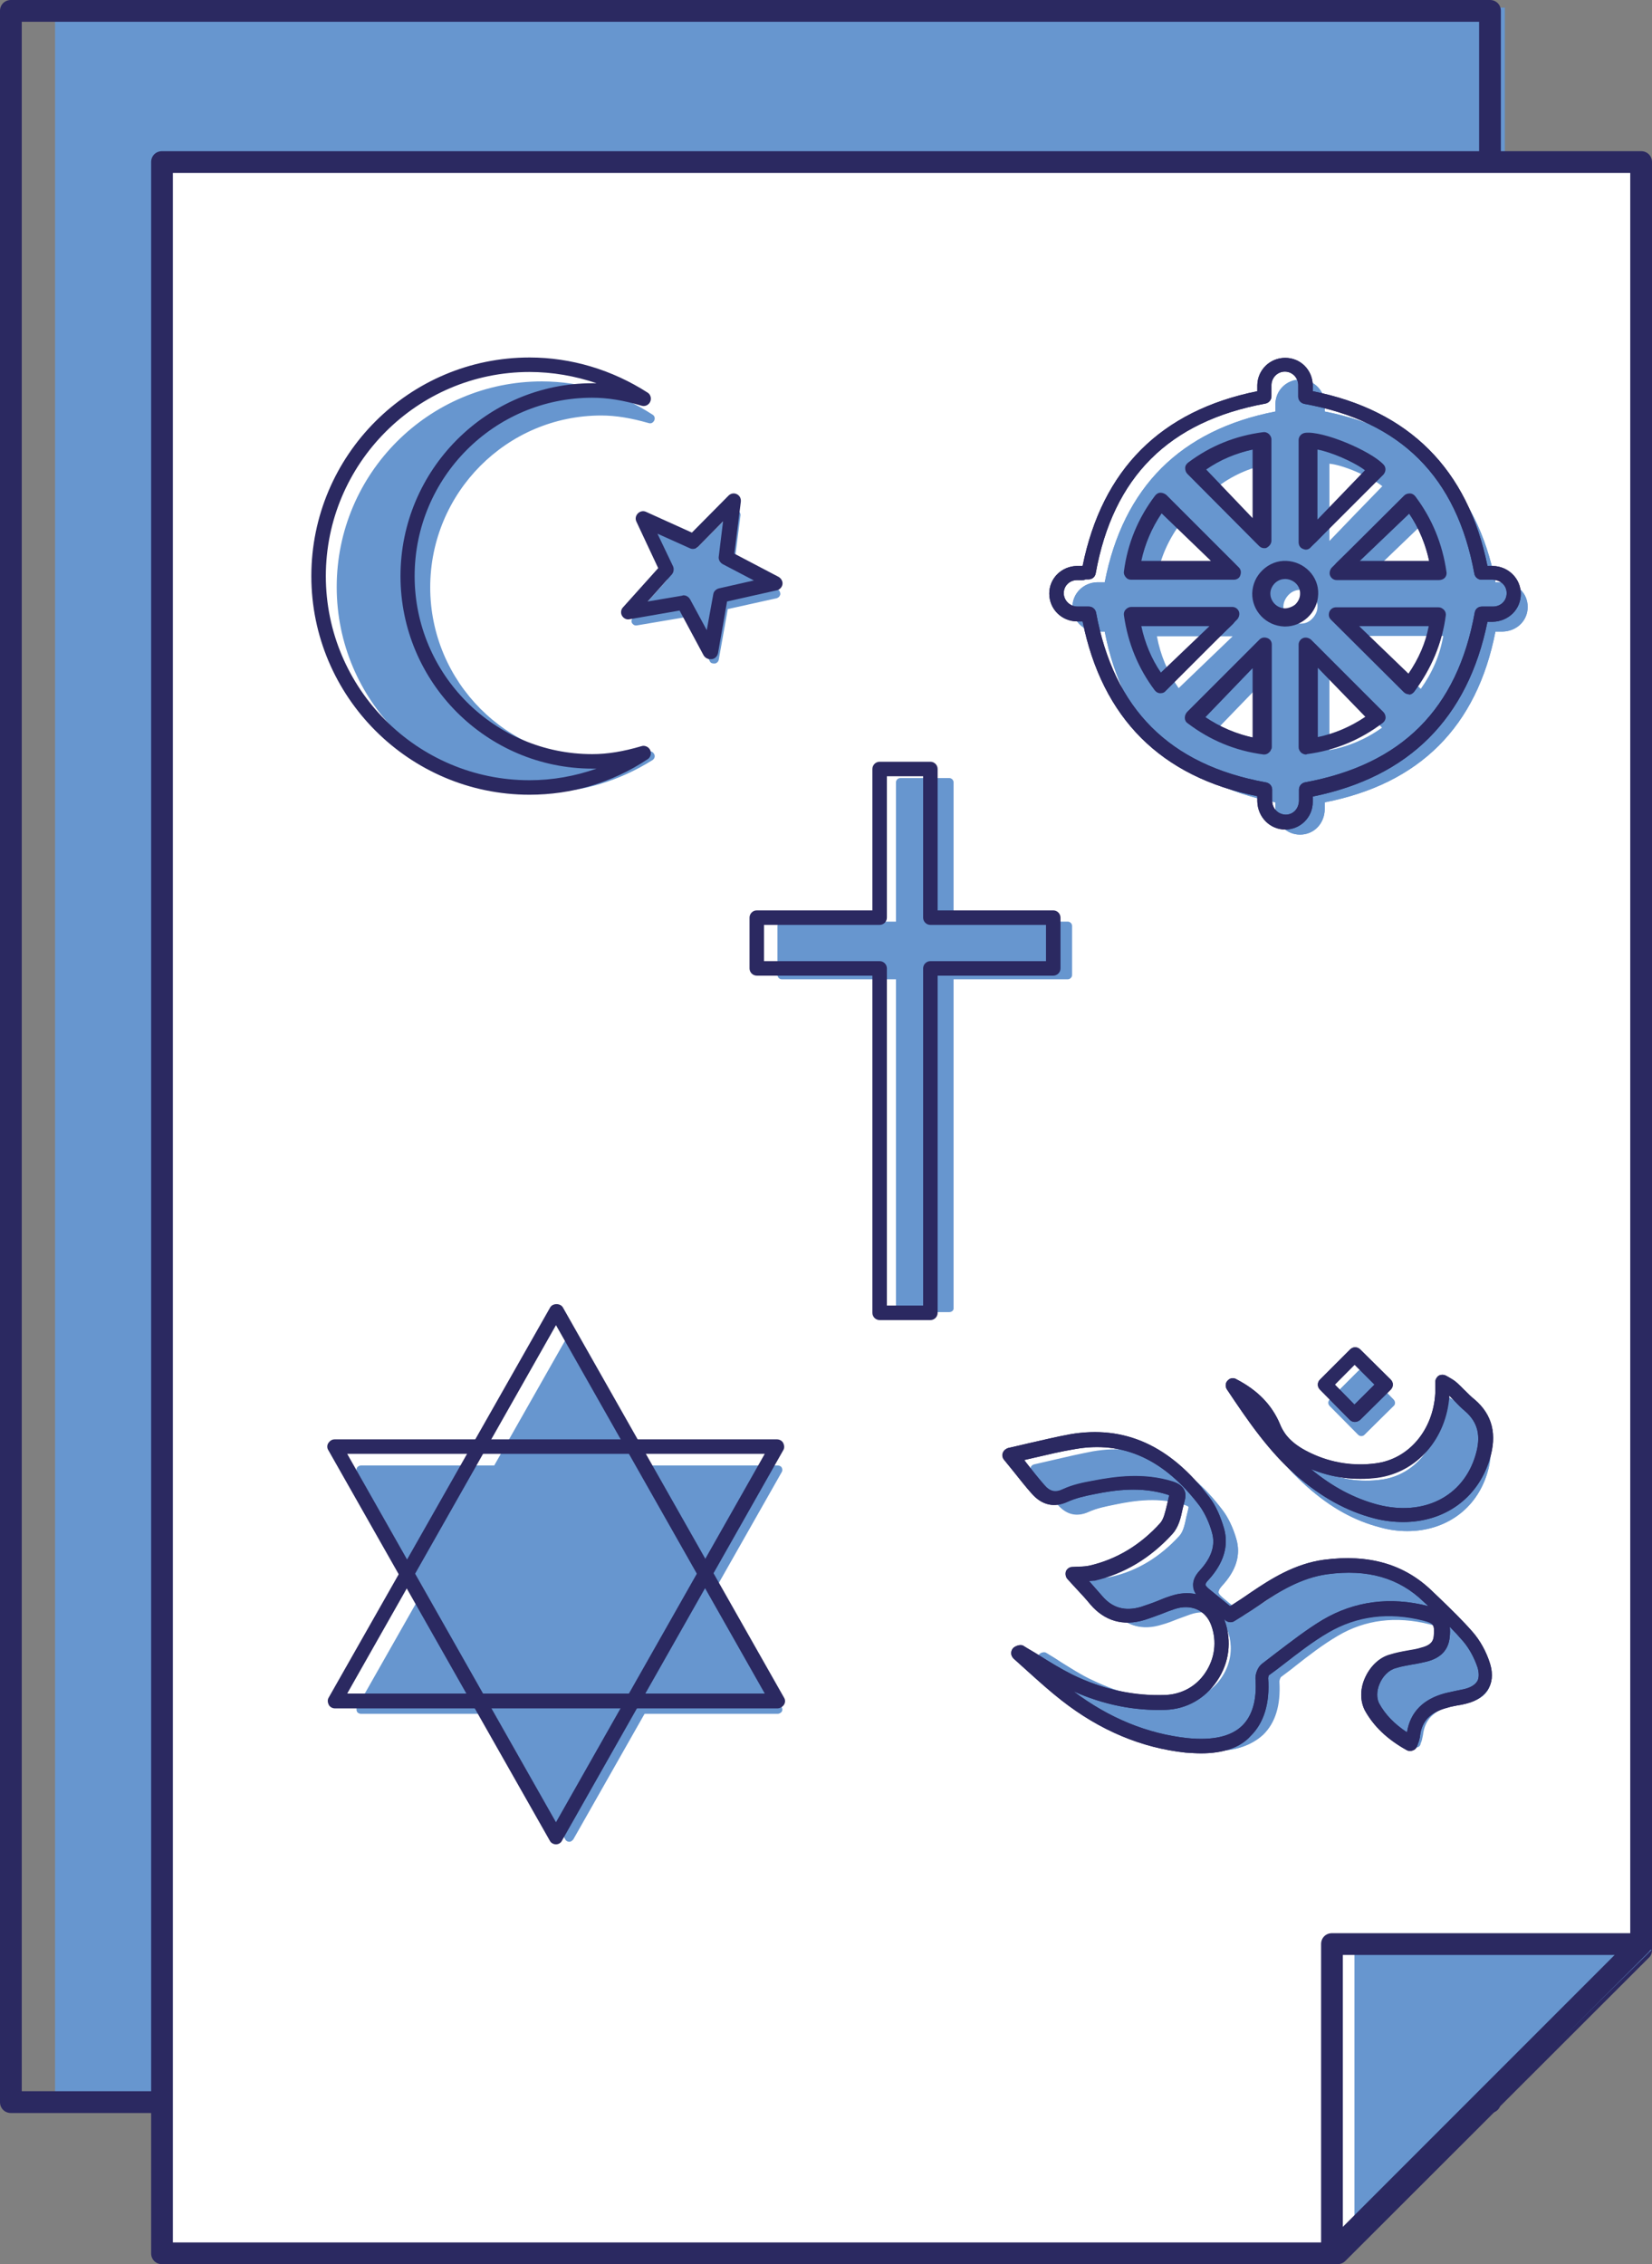 <?xml version="1.0" encoding="utf-8"?>
<!-- Generator: Adobe Illustrator 26.0.2, SVG Export Plug-In . SVG Version: 6.00 Build 0)  -->
<svg version="1.1" id="Ebene_1" xmlns="http://www.w3.org/2000/svg" xmlns:xlink="http://www.w3.org/1999/xlink" x="0px" y="0px"
	 viewBox="0 0 45.58 62.45" style="enable-background:new 0 0 45.58 62.45;" xml:space="preserve">
<rect x="0" y="0" width="45.58" height="62.45" fill="#808080" stroke="none"/>
<style type="text/css">
	.st0{clip-path:url(#SVGID_00000024702923347951100140000015405587749142063232_);fill:#6796CF;}
	.st1{clip-path:url(#SVGID_00000024702923347951100140000015405587749142063232_);fill:#2B2961;}
	.st2{fill:#6796CF;}
	.st3{clip-path:url(#SVGID_00000000902063163776320750000004844463028070851260_);fill:#2B2961;}
	.st4{fill:#FFFFFF;}
	.st5{clip-path:url(#SVGID_00000151505460042467874390000005882876474562598062_);fill:#2B2961;}
	.st6{clip-path:url(#SVGID_00000006701657898396893270000008301177206009085875_);fill:#2B2961;}
	.st7{clip-path:url(#SVGID_00000158740088241707540730000002564963880271420593_);fill:#2B2961;}
	.st8{fill:#2B2961;}
	.st9{clip-path:url(#SVGID_00000096782240993330310630000001580912585333017247_);fill:#6796CF;}
	.st10{clip-path:url(#SVGID_00000096782240993330310630000001580912585333017247_);fill:#2B2961;}
	.st11{clip-path:url(#SVGID_00000133495271673191819980000003620439097502553773_);fill:#2B2961;}
	.st12{clip-path:url(#SVGID_00000174568181088605300300000013097108340060159627_);fill:#2B2961;}
	.st13{clip-path:url(#SVGID_00000174568181088605300300000013097108340060159627_);fill:#6796CF;}
	.st14{clip-path:url(#SVGID_00000007428262539135511510000012003388827482830490_);fill:#2B2961;}
	.st15{clip-path:url(#SVGID_00000121993372170387319500000005843793042080693147_);fill:#2B2961;}
	.st16{clip-path:url(#SVGID_00000003106698243294383130000007344166148734609539_);fill:#2B2961;}
	.st17{clip-path:url(#SVGID_00000003106698243294383130000007344166148734609539_);fill:#6796CF;}
	.st18{clip-path:url(#SVGID_00000062887680080271870590000000766159215540257962_);fill:#2B2961;}
	.st19{clip-path:url(#SVGID_00000095336391785458799550000013581890236241603738_);fill:#2B2961;}
	.st20{clip-path:url(#SVGID_00000123437587299057526560000012501412618937875601_);fill:#2B2961;}
	.st21{clip-path:url(#SVGID_00000067927018777273698760000016893659032953408694_);fill:#2B2961;}
	.st22{clip-path:url(#SVGID_00000010287439315411689790000010287633728857522852_);fill:#6796CF;}
	.st23{clip-path:url(#SVGID_00000010287439315411689790000010287633728857522852_);fill:#2B2961;}
	.st24{clip-path:url(#SVGID_00000020369665544151840080000000771906462638927259_);fill:#2B2961;}
	.st25{clip-path:url(#SVGID_00000002371269451665272670000012845116136943803792_);fill:#2B2961;}
	.st26{clip-path:url(#SVGID_00000002371269451665272670000012845116136943803792_);fill:#6796CF;}
	.st27{clip-path:url(#SVGID_00000018921172355816836970000013842734102929015474_);fill:#2B2961;}
	.st28{clip-path:url(#SVGID_00000088847211448537506390000000591654956945550992_);fill:#2B2961;}
	.st29{clip-path:url(#SVGID_00000027592667426243695220000015474714716327969460_);fill:#2B2961;}
	.st30{clip-path:url(#SVGID_00000027592667426243695220000015474714716327969460_);fill:#6796CF;}
	.st31{clip-path:url(#SVGID_00000145776259819725343480000013852747908498504876_);fill:#2B2961;}
	.st32{clip-path:url(#SVGID_00000016797912328109859160000014930572110506522550_);fill:#6796CF;}
	.st33{clip-path:url(#SVGID_00000016797912328109859160000014930572110506522550_);fill:#2B2961;}
	.st34{clip-path:url(#SVGID_00000081647012487397796330000009298032524553292209_);fill:#2B2961;}
	.st35{clip-path:url(#SVGID_00000081647012487397796330000009298032524553292209_);fill:#6796CF;}
	.st36{clip-path:url(#SVGID_00000047750246054259934560000005036296295489422733_);fill:#2B2961;}
	.st37{clip-path:url(#SVGID_00000062886634305306634960000013415519897564216497_);fill:#FFFFFF;}
	.st38{clip-path:url(#SVGID_00000062886634305306634960000013415519897564216497_);fill:#2B2961;}
	.st39{clip-path:url(#SVGID_00000049903583230847988910000011230491113875709840_);fill:#FFFFFF;}
	.st40{clip-path:url(#SVGID_00000049903583230847988910000011230491113875709840_);fill:#2B2961;}
	.st41{clip-path:url(#SVGID_00000037677311072914175720000006949082593724651652_);fill:#6796CF;}
	.st42{clip-path:url(#SVGID_00000037677311072914175720000006949082593724651652_);fill:#2B2961;}
	.st43{clip-path:url(#SVGID_00000039098521874880562240000015147630138690265984_);fill:#2B2961;}
	.st44{clip-path:url(#SVGID_00000039123773720171773440000013511119510617203851_);fill:#6796CF;}
	.st45{clip-path:url(#SVGID_00000039123773720171773440000013511119510617203851_);fill:#2B2961;}
	.st46{clip-path:url(#SVGID_00000009562380700114580990000015082581189521353345_);fill:#2B2961;}
	.st47{clip-path:url(#SVGID_00000157307525552686703800000010362213338105443509_);fill:#2B2961;}
	.st48{clip-path:url(#SVGID_00000157307525552686703800000010362213338105443509_);fill:#6796CF;}
	.st49{clip-path:url(#SVGID_00000091701000202213449850000005914990255495165078_);fill:#2B2961;}
	.st50{clip-path:url(#SVGID_00000165233494419203671040000014752056881750767794_);fill:#2B2961;}
	.st51{clip-path:url(#SVGID_00000133505082151505440560000002886522387081680296_);fill:#2B2961;}
	.st52{clip-path:url(#SVGID_00000133505082151505440560000002886522387081680296_);fill:#6796CF;}
	.st53{clip-path:url(#SVGID_00000159462418193895548610000015403233806356449194_);fill:#2B2961;}
	.st54{clip-path:url(#SVGID_00000003084945943337601410000001545995413273019794_);fill:#2B2961;}
	.st55{clip-path:url(#SVGID_00000039128949063973521970000002026195345998869439_);fill:#2B2961;}
	.st56{clip-path:url(#SVGID_00000057839512726039715400000017785143267452800142_);fill:#2B2961;}
	.st57{clip-path:url(#SVGID_00000013188660427811273670000009115362843362890374_);fill:#6796CF;}
	.st58{clip-path:url(#SVGID_00000064351027211630035560000005234378928434589591_);fill:#2B2961;}
	.st59{clip-path:url(#SVGID_00000011710832645555824980000001450986776406613938_);fill:#2B2961;}
	.st60{clip-path:url(#SVGID_00000077313780047002169950000001103325902810458292_);fill:#6796CF;}
	.st61{clip-path:url(#SVGID_00000174595683539076082860000005981881316002581905_);fill:#2B2961;}
	.st62{clip-path:url(#SVGID_00000183959984467246546320000013731961540198312368_);fill:#2B2961;}
	.st63{clip-path:url(#SVGID_00000183959984467246546320000013731961540198312368_);fill:#6796CF;}
	.st64{clip-path:url(#SVGID_00000125587623862753778230000009714489966301950392_);fill:#2B2961;}
	.st65{clip-path:url(#SVGID_00000168117011175985836530000008012095515040609720_);fill:#6796CF;}
	.st66{clip-path:url(#SVGID_00000168117011175985836530000008012095515040609720_);fill:#2B2961;}
	.st67{clip-path:url(#SVGID_00000134933393798025784570000004556704709528937877_);fill:#2B2961;}
	.st68{clip-path:url(#SVGID_00000168827628425435369100000018086571190156033196_);fill:#2B2961;}
	.st69{clip-path:url(#SVGID_00000168827628425435369100000018086571190156033196_);fill:#6796CF;}
	.st70{clip-path:url(#SVGID_00000073706726795003880040000007643828497702680749_);fill:#2B2961;}
	.st71{clip-path:url(#SVGID_00000160176541170648472440000001865338975000476296_);fill:#2B2961;}
	.st72{clip-path:url(#SVGID_00000052805243246804055090000005703264711256730527_);fill:#2B2961;}
	.st73{clip-path:url(#SVGID_00000052805243246804055090000005703264711256730527_);fill:#6796CF;}
	.st74{clip-path:url(#SVGID_00000109718813019551988030000006781267734553648538_);fill:#2B2961;}
	.st75{clip-path:url(#SVGID_00000179633271802628214090000017929463506518000540_);fill:#2B2961;}
	.st76{clip-path:url(#SVGID_00000105412703026225849940000005814553893614292917_);fill:#2B2961;}
	.st77{clip-path:url(#SVGID_00000133493030406079769370000004362659004145958293_);fill:#2B2961;}
	.st78{clip-path:url(#SVGID_00000073720949706875910860000017407956518113492158_);fill:#6796CF;}
	.st79{clip-path:url(#SVGID_00000073720949706875910860000017407956518113492158_);fill:#2B2961;}
	.st80{clip-path:url(#SVGID_00000133521958147117832290000001251393950166830258_);fill:#FFFFFF;}
	.st81{clip-path:url(#SVGID_00000133521958147117832290000001251393950166830258_);fill:#2B2961;}
	.st82{clip-path:url(#SVGID_00000090994069550162966360000009547251318064050079_);fill:#2B2961;}
	.st83{clip-path:url(#SVGID_00000005260832095225454570000007654540255458135742_);fill:#2B2961;}
	.st84{clip-path:url(#SVGID_00000005260832095225454570000007654540255458135742_);fill:#6796CF;}
	.st85{clip-path:url(#SVGID_00000078032655097231821650000014293385683727740564_);fill:#2B2961;}
	.st86{clip-path:url(#SVGID_00000111158212999560326120000008816682568985394870_);fill:#2B2961;}
	.st87{clip-path:url(#SVGID_00000111158212999560326120000008816682568985394870_);fill:#FFFFFF;}
	.st88{clip-path:url(#SVGID_00000063591682670374819200000018057576274014720929_);fill:#6796CF;}
	.st89{clip-path:url(#SVGID_00000063591682670374819200000018057576274014720929_);fill:#2B2961;}
	.st90{clip-path:url(#SVGID_00000180347842690884450890000010491122310673456528_);fill:#2B2961;}
	.st91{clip-path:url(#SVGID_00000057123664276244629470000014479430415161277861_);fill:#2B2961;}
	.st92{clip-path:url(#SVGID_00000057123664276244629470000014479430415161277861_);fill:#6796CF;}
	.st93{clip-path:url(#SVGID_00000061453697995911215540000006319198461917540226_);fill:#2B2961;}
	.st94{clip-path:url(#SVGID_00000061453697995911215540000006319198461917540226_);fill:#FFFFFF;}
	.st95{clip-path:url(#SVGID_00000002369362431930990020000016720780368722136196_);fill:#6796CF;}
	.st96{clip-path:url(#SVGID_00000002369362431930990020000016720780368722136196_);fill:#2B2961;}
	.st97{clip-path:url(#SVGID_00000002369362431930990020000016720780368722136196_);fill:#FFFFFF;}
	.st98{clip-path:url(#SVGID_00000096017890871087327710000001953225073023135400_);fill:#2B2961;}
	.st99{clip-path:url(#SVGID_00000096017890871087327710000001953225073023135400_);fill:#6796CF;}
	.st100{clip-path:url(#SVGID_00000140700080041182430370000013914823194121142200_);fill:#2B2961;}
	.st101{clip-path:url(#SVGID_00000131367602127953113350000001402574144710715806_);fill:#2B2961;}
	.st102{clip-path:url(#SVGID_00000136391689677041327170000004053660129310322621_);fill:#2B2961;}
	.st103{clip-path:url(#SVGID_00000136403354053085020610000012190606041936808088_);fill:#2B2961;}
	.st104{clip-path:url(#SVGID_00000026121082445277190240000016932673311564832950_);fill:#2B2961;}
	.st105{clip-path:url(#SVGID_00000090284348738297850520000017758505227347633064_);fill:#FFFFFF;}
	.st106{clip-path:url(#SVGID_00000090284348738297850520000017758505227347633064_);fill:#2B2961;}
	.st107{clip-path:url(#SVGID_00000090284348738297850520000017758505227347633064_);fill:#6796CF;}
	.st108{clip-path:url(#SVGID_00000003096683988040491650000001511608646745652129_);fill:#FFFFFF;}
	.st109{clip-path:url(#SVGID_00000103956621235309766000000000866015816501054621_);fill:#2B2961;}
	.st110{clip-path:url(#SVGID_00000103956621235309766000000000866015816501054621_);fill:#FFFFFF;}
	.st111{clip-path:url(#SVGID_00000140702147116405943110000018332764725784309674_);fill:#2B2961;}
	.st112{clip-path:url(#SVGID_00000084502827661009885950000000470977339156414906_);fill:#2B2961;}
	.st113{clip-path:url(#SVGID_00000084502827661009885950000000470977339156414906_);fill:#6796CF;}
	.st114{clip-path:url(#SVGID_00000034055735467825472030000003673222094135453104_);fill:#2B2961;}
	.st115{clip-path:url(#SVGID_00000030482423607805946900000016958209157231161492_);fill:#2B2961;}
	.st116{clip-path:url(#SVGID_00000030482423607805946900000016958209157231161492_);fill:#FFFFFF;}
	.st117{clip-path:url(#SVGID_00000007426802840169753730000016917691686352758183_);fill:#6796CF;}
	.st118{clip-path:url(#SVGID_00000084520622024263854560000003933651094434503103_);fill:#2B2961;}
	.st119{clip-path:url(#SVGID_00000099627300823417602170000001512495176163806344_);fill:#2B2961;}
	.st120{clip-path:url(#SVGID_00000079481202372376808560000016551394587709287306_);fill:#FFFFFF;}
	.st121{clip-path:url(#SVGID_00000079481202372376808560000016551394587709287306_);fill:#2B2961;}
	.st122{clip-path:url(#SVGID_00000093863763705980345900000001401861941025767355_);fill:#FFFFFF;}
	.st123{clip-path:url(#SVGID_00000093863763705980345900000001401861941025767355_);fill:#2B2961;}
	.st124{clip-path:url(#SVGID_00000122719899306850734650000010634795951907851681_);fill:#6796CF;}
	.st125{clip-path:url(#SVGID_00000122719899306850734650000010634795951907851681_);fill:#2B2961;}
	.st126{clip-path:url(#SVGID_00000143599630564088805340000008895893660154103439_);fill:#2B2961;}
	.st127{clip-path:url(#SVGID_00000143599630564088805340000008895893660154103439_);fill:#6796CF;}
	.st128{clip-path:url(#SVGID_00000125595431559784221600000011331669126480287891_);fill:#6796CF;}
	.st129{clip-path:url(#SVGID_00000131334693997074585730000008765204298285446573_);fill:#2B2961;}
	.st130{clip-path:url(#SVGID_00000031184189298080791140000016907608224008688319_);fill:#2B2961;}
	.st131{clip-path:url(#SVGID_00000018215372851680749870000001528527769839689866_);fill:#2B2961;}
	.st132{clip-path:url(#SVGID_00000061436563342083272920000013240406302643633321_);fill:#2B2961;}
	.st133{clip-path:url(#SVGID_00000006675716558127857010000008131200446404135347_);fill:#2B2961;}
	.st134{clip-path:url(#SVGID_00000006675716558127857010000008131200446404135347_);fill:#6796CF;}
	.st135{clip-path:url(#SVGID_00000051347140341181013130000004915781285346922930_);fill:#6796CF;}
	.st136{clip-path:url(#SVGID_00000023984001128153513350000017348215910080534719_);fill:#2B2961;}
	.st137{clip-path:url(#SVGID_00000163773811327577790190000001005208571764937406_);fill:#2B2961;}
	.st138{clip-path:url(#SVGID_00000039120051356079252800000017588920338241483188_);fill:#2B2961;}
	.st139{clip-path:url(#SVGID_00000101092904601776982120000016930027019687360662_);fill:#2B2961;}
	.st140{clip-path:url(#SVGID_00000007398181705694005520000000092984010618288815_);fill:#6796CF;}
	.st141{clip-path:url(#SVGID_00000007398181705694005520000000092984010618288815_);fill:#2B2961;}
	.st142{clip-path:url(#SVGID_00000070108865400574686140000001965438341808581557_);fill:#2B2961;}
	.st143{clip-path:url(#SVGID_00000142858000303785685950000002131449933932795274_);fill:#2B2961;}
	.st144{clip-path:url(#SVGID_00000181772929812941767550000003189598803014518196_);fill:#2B2961;}
	.st145{clip-path:url(#SVGID_00000181772929812941767550000003189598803014518196_);fill:#6796CF;}
	.st146{clip-path:url(#SVGID_00000132078768389096263090000004756064813452038587_);}
	.st147{clip-path:url(#SVGID_00000132078768389096263090000004756064813452038587_);fill:#FFFFFF;}
	.st148{clip-path:url(#SVGID_00000132078768389096263090000004756064813452038587_);fill:#2B2961;}
	.st149{clip-path:url(#SVGID_00000139252157473867262190000010565339930013946272_);fill:#2B2961;}
	.st150{clip-path:url(#SVGID_00000170265421050923059000000002011325829217389494_);fill:#2B2961;}
	.st151{clip-path:url(#SVGID_00000170265421050923059000000002011325829217389494_);fill:#FFFFFF;}
	.st152{clip-path:url(#SVGID_00000170265421050923059000000002011325829217389494_);fill:#6796CF;}
	.st153{clip-path:url(#SVGID_00000139268993813038286440000018103322985912527494_);fill:#2B2961;}
	.st154{clip-path:url(#SVGID_00000042018073778615799090000000322671815839046317_);fill:#2B2961;}
	.st155{clip-path:url(#SVGID_00000005952319274377756880000002124295817422917509_);fill:#6796CF;}
	.st156{clip-path:url(#SVGID_00000005952319274377756880000002124295817422917509_);}
	.st157{clip-path:url(#SVGID_00000170991485129884090100000017752851593455445944_);fill:#2B2961;}
	.st158{clip-path:url(#SVGID_00000005952319274377756880000002124295817422917509_);fill:#FFFFFF;}
	.st159{clip-path:url(#SVGID_00000005952319274377756880000002124295817422917509_);fill:#2B2961;}
	.st160{opacity:0.52;clip-path:url(#SVGID_00000020377500452540843030000009670392652757760385_);}
	.st161{clip-path:url(#SVGID_00000002358563293103959910000001421459377467645842_);fill:#6796CF;}
	.st162{clip-path:url(#SVGID_00000086677564068907329720000013630946891714713488_);fill:#2B2961;}
	.st163{clip-path:url(#SVGID_00000096748524315080190140000018285073379515705242_);fill:#2B2961;}
	.st164{clip-path:url(#SVGID_00000008138298882844877990000010203411818112223899_);fill:#6796CF;}
	.st165{clip-path:url(#SVGID_00000008138298882844877990000010203411818112223899_);fill:#2B2961;}
	.st166{clip-path:url(#SVGID_00000095329622976436086780000015625479589338891438_);fill:#2B2961;}
	.st167{clip-path:url(#SVGID_00000090271783343149179760000008291764890112854965_);fill:#2B2961;}
	.st168{clip-path:url(#SVGID_00000056394680239643776200000017997515603059963826_);fill:#2B2961;}
	.st169{clip-path:url(#SVGID_00000165946248433295472120000012511122370266339262_);fill:#FFFFFF;}
	.st170{clip-path:url(#SVGID_00000165946248433295472120000012511122370266339262_);fill:#2B2961;}
	.st171{clip-path:url(#SVGID_00000165946248433295472120000012511122370266339262_);fill:#6796CF;}
	.st172{clip-path:url(#SVGID_00000140012241207599527430000010072927124787913101_);fill:#6796CF;}
	.st173{clip-path:url(#SVGID_00000178170572589680705740000002408018775028417959_);fill:#2B2961;}
	.st174{clip-path:url(#SVGID_00000168839752261794382100000004435425689651018680_);fill:#2B2961;}
	.st175{clip-path:url(#SVGID_00000168839752261794382100000004435425689651018680_);fill:#FFFFFF;}
	.st176{clip-path:url(#SVGID_00000073693642222746902350000012074728795027449479_);fill:#6796CF;}
	.st177{clip-path:url(#SVGID_00000073693642222746902350000012074728795027449479_);fill:#2B2961;}
	.st178{clip-path:url(#SVGID_00000135649041920737023150000015267898349713201293_);fill:#6796CF;}
	.st179{clip-path:url(#SVGID_00000135649041920737023150000015267898349713201293_);fill:#2B2961;}
	.st180{clip-path:url(#SVGID_00000110463762608565002470000011394872927695054007_);fill:#2B2961;}
	.st181{clip-path:url(#SVGID_00000146464328176429005280000015907174321547102128_);fill:#2B2961;}
	.st182{clip-path:url(#SVGID_00000001643895529026018410000003581993887969978044_);fill:#FFFFFF;}
	.st183{clip-path:url(#SVGID_00000054954864669580950810000016790794215888644011_);fill:#2B2961;}
	.st184{clip-path:url(#SVGID_00000169538872325532893060000017237621375929561513_);fill:#2B2961;}
	.st185{clip-path:url(#SVGID_00000169538872325532893060000017237621375929561513_);fill:#6796CF;}
	.st186{clip-path:url(#SVGID_00000142877658411399368410000006178760268596154811_);fill:#2B2961;}
	.st187{clip-path:url(#SVGID_00000076582214896242371010000003333739904268819095_);fill:#2B2961;}
	.st188{clip-path:url(#SVGID_00000036955924013442331090000004524514153119760302_);fill:#6796CF;}
	.st189{clip-path:url(#SVGID_00000124122031683089801130000006065171656255640765_);fill:#2B2961;}
	.st190{clip-path:url(#SVGID_00000050642259493698740140000013715197061464193187_);fill:#6796CF;}
	.st191{clip-path:url(#SVGID_00000005237564727479868450000003340010442714279086_);fill:#2B2961;}
	.st192{clip-path:url(#SVGID_00000048491206543763194680000003868646334262115979_);fill:#6796CF;}
	.st193{clip-path:url(#SVGID_00000031207959385625230460000011510278133622665867_);fill:#2B2961;}
	.st194{clip-path:url(#SVGID_00000127016802073460832630000016272601061565278341_);}
	.st195{clip-path:url(#SVGID_00000127016802073460832630000016272601061565278341_);fill:#2B2961;}
	.st196{clip-path:url(#SVGID_00000127016802073460832630000016272601061565278341_);fill:#FFFFFF;}
	.st197{clip-path:url(#SVGID_00000014621425120599750100000006332425937331195289_);fill:#2B2961;}
	.st198{clip-path:url(#SVGID_00000047024926981467003650000011250290056563431064_);fill:#2B2961;}
	.st199{clip-path:url(#SVGID_00000062880720983726731820000002754177558881299589_);fill:#2B2961;}
	.st200{clip-path:url(#SVGID_00000069380086717813080240000003647531976587094670_);fill:#2B2961;}
	.st201{clip-path:url(#SVGID_00000083791424453542310490000016417728917816144564_);fill:#2B2961;}
	.st202{clip-path:url(#SVGID_00000156565413132705511850000016330573866263610535_);fill:#2B2961;}
	.st203{clip-path:url(#SVGID_00000109708691106199432980000003506962289183305873_);fill:#2B2961;}
	.st204{clip-path:url(#SVGID_00000075870199290123465250000001231666558111105455_);fill:#2B2961;}
	.st205{clip-path:url(#SVGID_00000114787549926168681640000011657174665211989926_);fill:#2B2961;}
	.st206{clip-path:url(#SVGID_00000100357114384971925590000011905167202748369079_);fill:#FFFFFF;}
	.st207{clip-path:url(#SVGID_00000100357114384971925590000011905167202748369079_);fill:#2B2961;}
	.st208{clip-path:url(#SVGID_00000058568443798902132350000010767652547622651042_);fill:#6796CF;}
	.st209{clip-path:url(#SVGID_00000058568443798902132350000010767652547622651042_);fill:#2B2961;}
	.st210{clip-path:url(#SVGID_00000181084356933081907300000000201933697342432173_);fill:#2B2961;}
	.st211{clip-path:url(#SVGID_00000181084356933081907300000000201933697342432173_);fill:#FFFFFF;}
	.st212{clip-path:url(#SVGID_00000051377119188810103320000012105607816476454296_);fill:#6796CF;}
	.st213{clip-path:url(#SVGID_00000051377119188810103320000012105607816476454296_);fill:#2B2961;}
	.st214{clip-path:url(#SVGID_00000013901169299710620260000006802624995749374860_);fill:#6796CF;}
	.st215{clip-path:url(#SVGID_00000013901169299710620260000006802624995749374860_);fill:#2B2961;}
	.st216{clip-path:url(#SVGID_00000141446023650427723860000017541178703355693487_);}
	.st217{clip-path:url(#SVGID_00000060026689668675166710000013445827021292013969_);}
	.st218{clip-path:url(#SVGID_00000140709547212125021740000008071343365709824957_);}
	.st219{clip-path:url(#SVGID_00000077303253029772205890000003691382660149333633_);}
	.st220{clip-path:url(#SVGID_00000048483897267404980800000011301110942588533685_);}
	.st221{clip-path:url(#SVGID_00000163776572668394150960000013801680861005754252_);}
	.st222{clip-path:url(#SVGID_00000182518732801997505280000006699791654117409697_);}
	.st223{clip-path:url(#SVGID_00000049208605537687982160000006789089982520435331_);}
	.st224{clip-path:url(#SVGID_00000119835918122291912780000000664650373877020574_);}
	.st225{clip-path:url(#SVGID_00000057847071433304475080000005636817979030125193_);}
	.st226{clip-path:url(#SVGID_00000010273745769823539670000003209929380179200129_);}
	.st227{clip-path:url(#SVGID_00000181768719223656829440000003270732995048175501_);}
	.st228{clip-path:url(#SVGID_00000007413425619478192510000002816468069663097260_);}
	.st229{clip-path:url(#SVGID_00000127015098245444055660000000896514900993149848_);}
	.st230{clip-path:url(#SVGID_00000115481522781041733980000004957491061711752336_);fill:#2B2961;}
	.st231{clip-path:url(#SVGID_00000115481522781041733980000004957491061711752336_);fill:#6796CF;}
	.st232{fill:#A2B9E1;}
	.st233{clip-path:url(#SVGID_00000065069963331096169620000006520409858530401416_);}
	.st234{clip-path:url(#SVGID_00000154401842429061513920000016405814369383948437_);}
</style>
<g>
	<polygon class="st2" points="1.64,0.33 1.64,57.9 30.85,57.9 41.4,42.67 41.4,0.33 	"/>
	<path class="st2" d="M30.91,58.02H1.52V0.21h40v42.5l-0.02,0.03L30.91,58.02z M1.76,57.78h29.03l10.5-15.15V0.45H1.76V57.78z"/>
	<path class="st8" d="M41.11,58.28H0.3c-0.17,0-0.3-0.13-0.3-0.3V0.3C0,0.13,0.13,0,0.3,0h40.81c0.17,0,0.3,0.13,0.3,0.3v57.68
		C41.41,58.15,41.28,58.28,41.11,58.28z M0.6,57.68h40.21V0.6H0.6V57.68z"/>
	<polygon class="st4" points="4.47,4.47 4.47,62.15 36.91,62.15 45.28,53.78 45.28,4.47 	"/>
	<g>
		<path class="st8" d="M36.91,62.45H4.47c-0.17,0-0.3-0.13-0.3-0.3V4.47c0-0.17,0.13-0.3,0.3-0.3h40.81c0.17,0,0.3,0.13,0.3,0.3
			v49.32c0,0.08-0.03,0.16-0.09,0.21l-8.37,8.36C37.06,62.42,36.98,62.45,36.91,62.45z M4.77,61.85h32.01l8.2-8.19V4.77H4.77V61.85z
			"/>
	</g>
	<polygon class="st4" points="36.75,53.62 36.75,62.15 45.28,53.62 	"/>
	<g>
		<path class="st8" d="M36.75,62.42c-0.04,0-0.07-0.01-0.11-0.02c-0.1-0.04-0.17-0.14-0.17-0.26v-8.53c0-0.15,0.12-0.28,0.28-0.28
			h8.53c0.11,0,0.21,0.07,0.26,0.17c0.04,0.1,0.02,0.22-0.06,0.3l-8.53,8.53C36.9,62.4,36.83,62.42,36.75,62.42z M37.03,53.9v7.58
			l7.58-7.58H37.03z"/>
	</g>
	<polygon class="st2" points="37.49,53.9 37.49,61.58 45.28,53.9 	"/>
	<path class="st2" d="M37.37,61.87v-8.09h8.2L37.37,61.87z M37.61,54.02v7.28l7.38-7.28H37.61z"/>
	<path class="st8" d="M36.75,62.45c-0.04,0-0.08-0.01-0.12-0.02c-0.11-0.05-0.18-0.16-0.18-0.28v-8.53c0-0.17,0.13-0.3,0.3-0.3h8.53
		c0.12,0,0.23,0.07,0.28,0.19c0.05,0.11,0.02,0.24-0.07,0.33l-8.53,8.53C36.91,62.42,36.83,62.45,36.75,62.45z M37.05,53.92v7.5
		l7.5-7.5H37.05z"/>
	<polygon class="st2" points="29.47,25.53 26.19,25.53 26.19,21.56 24.84,21.56 24.84,25.53 21.57,25.53 21.57,26.89 24.84,26.89 
		24.84,36.07 26.19,36.07 26.19,26.89 29.47,26.89 	"/>
	<path class="st2" d="M26.19,36.19h-1.35c-0.07,0-0.12-0.06-0.12-0.12v-9.06h-3.15c-0.07,0-0.12-0.06-0.12-0.12v-1.35
		c0-0.07,0.06-0.12,0.12-0.12h3.15v-3.84c0-0.07,0.06-0.12,0.12-0.12h1.35c0.07,0,0.12,0.06,0.12,0.12v3.84h3.15
		c0.07,0,0.12,0.06,0.12,0.12v1.35c0,0.07-0.06,0.12-0.12,0.12h-3.15v9.06C26.32,36.14,26.26,36.19,26.19,36.19z M24.97,35.94h1.1
		v-9.06c0-0.07,0.06-0.12,0.12-0.12h3.15v-1.1h-3.15c-0.07,0-0.12-0.06-0.12-0.12v-3.84h-1.1v3.84c0,0.07-0.06,0.12-0.12,0.12h-3.15
		v1.1h3.15c0.07,0,0.12,0.06,0.12,0.12V35.94z"/>
	<path class="st8" d="M25.67,36.41h-1.4c-0.11,0-0.2-0.09-0.2-0.2v-9.3h-3.19c-0.11,0-0.2-0.09-0.2-0.2v-1.4
		c0-0.11,0.09-0.2,0.2-0.2h3.19v-3.9c0-0.11,0.09-0.2,0.2-0.2h1.4c0.11,0,0.2,0.09,0.2,0.2v3.9h3.19c0.11,0,0.2,0.09,0.2,0.2v1.4
		c0,0.11-0.09,0.2-0.2,0.2h-3.19v9.3C25.87,36.32,25.78,36.41,25.67,36.41z M24.47,36.01h1v-9.3c0-0.11,0.09-0.2,0.2-0.2h3.19v-1
		h-3.19c-0.11,0-0.2-0.09-0.2-0.2v-3.9h-1v3.9c0,0.11-0.09,0.2-0.2,0.2h-3.19v1h3.19c0.11,0,0.2,0.09,0.2,0.2V36.01z"/>
	<g>
		<path class="st2" d="M17.95,11.54c-0.86-0.56-1.89-0.89-3-0.89c-3.05,0-5.53,2.48-5.53,5.54c0,3.06,2.48,5.54,5.53,5.54
			c1.11,0,2.13-0.33,3-0.89c-0.43,0.12-0.88,0.21-1.35,0.21c-2.68,0-4.85-2.18-4.85-4.86s2.17-4.86,4.85-4.86
			C17.07,11.32,17.52,11.41,17.95,11.54"/>
		<path class="st2" d="M14.95,21.86c-3.12,0-5.66-2.54-5.66-5.67s2.54-5.67,5.66-5.67c1.08,0,2.14,0.32,3.06,0.92
			c0.05,0.03,0.07,0.1,0.04,0.16c-0.03,0.06-0.09,0.09-0.15,0.07c-0.49-0.14-0.91-0.21-1.31-0.21c-2.61,0-4.72,2.13-4.72,4.74
			c0,2.61,2.12,4.74,4.72,4.74c0.41,0,0.82-0.07,1.31-0.21c0.06-0.02,0.12,0.01,0.15,0.07c0.03,0.06,0.01,0.12-0.04,0.16
			C17.09,21.54,16.04,21.86,14.95,21.86z M14.95,10.77c-2.98,0-5.41,2.43-5.41,5.42s2.42,5.42,5.41,5.42c0.75,0,1.49-0.16,2.18-0.47
			c-0.18,0.02-0.35,0.03-0.53,0.03c-2.74,0-4.97-2.24-4.97-4.99s2.23-4.99,4.97-4.99c0.17,0,0.35,0.01,0.53,0.03
			C16.44,10.93,15.71,10.77,14.95,10.77z"/>
	</g>
	<polygon class="st2" points="20.3,14.2 19.24,15.27 17.92,14.67 18.55,16 17.55,17.13 18.99,16.88 19.69,18.17 19.95,16.69 
		21.39,16.37 20.11,15.7 	"/>
	<path class="st2" d="M19.69,18.3c-0.05,0-0.09-0.02-0.11-0.07l-0.65-1.21l-1.36,0.23c-0.06,0.01-0.1-0.02-0.13-0.06
		c-0.03-0.05-0.02-0.1,0.02-0.14l0.95-1.06l-0.59-1.26c-0.02-0.05-0.01-0.1,0.02-0.14c0.04-0.04,0.09-0.05,0.14-0.03l1.24,0.56
		l1-1.01c0.04-0.04,0.1-0.05,0.14-0.02c0.05,0.02,0.08,0.08,0.07,0.13l-0.18,1.41l1.21,0.63c0.05,0.02,0.07,0.08,0.07,0.13
		c-0.01,0.05-0.04,0.09-0.1,0.11l-1.35,0.3l-0.25,1.4c-0.01,0.05-0.05,0.09-0.1,0.1C19.7,18.3,19.7,18.3,19.69,18.3z M18.99,16.75
		c0.05,0,0.09,0.02,0.11,0.07l0.52,0.98l0.2-1.13c0.01-0.05,0.05-0.09,0.1-0.1l1.1-0.25l-0.98-0.51c-0.05-0.02-0.07-0.07-0.07-0.13
		l0.14-1.13l-0.8,0.81c-0.04,0.04-0.09,0.05-0.14,0.03l-1-0.46l0.48,1.02c0.02,0.05,0.01,0.1-0.02,0.14l-0.76,0.85l1.09-0.19
		C18.98,16.75,18.99,16.75,18.99,16.75z"/>
	<g>
		<path class="st8" d="M14.61,21.92c-3.32,0-6.02-2.71-6.02-6.03c0-3.33,2.7-6.03,6.02-6.03c1.15,0,2.28,0.34,3.26,0.97
			c0.08,0.05,0.11,0.16,0.07,0.25c-0.04,0.09-0.14,0.14-0.24,0.11c-0.5-0.15-0.94-0.22-1.36-0.22c-2.7,0-4.9,2.2-4.9,4.92
			c0,2.71,2.2,4.91,4.9,4.91c0.42,0,0.85-0.07,1.36-0.22c0.09-0.03,0.2,0.02,0.24,0.11c0.04,0.09,0.01,0.2-0.07,0.25
			C16.89,21.59,15.77,21.92,14.61,21.92z M14.61,10.26c-3.1,0-5.62,2.53-5.62,5.63c0,3.1,2.52,5.63,5.62,5.63
			c0.63,0,1.25-0.11,1.85-0.32c-0.04,0-0.07,0-0.11,0c-2.92,0-5.3-2.38-5.3-5.31c0-2.93,2.38-5.32,5.3-5.32c0.04,0,0.07,0,0.11,0
			C15.87,10.37,15.24,10.26,14.61,10.26z"/>
	</g>
	<path class="st8" d="M19.59,18.18c-0.07,0-0.14-0.04-0.18-0.11l-0.66-1.23l-1.38,0.24c-0.09,0.02-0.17-0.03-0.21-0.1
		s-0.03-0.17,0.03-0.23l0.97-1.08l-0.6-1.28c-0.04-0.08-0.02-0.17,0.04-0.23c0.06-0.06,0.15-0.08,0.23-0.04l1.26,0.57l1.01-1.02
		c0.06-0.06,0.15-0.08,0.23-0.04c0.08,0.04,0.12,0.12,0.11,0.21l-0.18,1.43l1.22,0.64c0.07,0.04,0.12,0.12,0.11,0.2
		c-0.01,0.08-0.07,0.15-0.15,0.17l-1.38,0.31l-0.25,1.43c-0.02,0.08-0.08,0.15-0.17,0.16C19.62,18.18,19.6,18.18,19.59,18.18z
		 M18.86,16.42c0.07,0,0.14,0.04,0.18,0.11l0.46,0.85l0.18-0.99c0.01-0.08,0.08-0.14,0.15-0.16l0.97-0.22l-0.86-0.45
		c-0.07-0.04-0.12-0.12-0.11-0.2l0.12-0.98l-0.69,0.7c-0.06,0.06-0.15,0.08-0.23,0.04l-0.89-0.4l0.43,0.9
		c0.03,0.07,0.02,0.16-0.03,0.22l-0.67,0.75l0.95-0.16C18.84,16.42,18.85,16.42,18.86,16.42z"/>
	<polygon class="st2" points="15.71,37.01 9.96,47.14 21.46,47.14 	"/>
	<path class="st2" d="M21.46,47.27H9.96c-0.04,0-0.09-0.02-0.11-0.06s-0.02-0.09,0-0.12l5.75-10.13c0.04-0.08,0.17-0.08,0.22,0
		l5.75,10.13c0.02,0.04,0.02,0.09,0,0.12S21.5,47.27,21.46,47.27z M10.17,47.02h11.07l-5.53-9.76L10.17,47.02z"/>
	<polygon class="st2" points="15.71,50.67 21.46,40.54 9.96,40.54 	"/>
	<path class="st2" d="M15.71,50.8c-0.04,0-0.09-0.02-0.11-0.06L9.85,40.6c-0.02-0.04-0.02-0.09,0-0.12s0.06-0.06,0.11-0.06h11.5
		c0.04,0,0.09,0.02,0.11,0.06s0.02,0.09,0,0.12l-5.75,10.13C15.79,50.77,15.75,50.8,15.71,50.8z M10.17,40.67l5.53,9.76l5.53-9.76
		H10.17z"/>
	<path class="st8" d="M21.45,47.12H9.24c-0.07,0-0.14-0.04-0.17-0.1s-0.04-0.14,0-0.2l6.11-10.76c0.07-0.12,0.28-0.12,0.35,0
		l6.1,10.76c0.04,0.06,0.04,0.14,0,0.2S21.52,47.12,21.45,47.12z M9.58,46.71H21.1l-5.76-10.16L9.58,46.71z"/>
	<path class="st8" d="M15.34,50.87c-0.07,0-0.14-0.04-0.17-0.1L9.06,40c-0.04-0.06-0.04-0.14,0-0.2s0.1-0.1,0.17-0.1h12.21
		c0.07,0,0.14,0.04,0.17,0.1s0.04,0.14,0,0.2l-6.1,10.76C15.48,50.83,15.41,50.87,15.34,50.87z M9.58,40.1l5.76,10.16L21.1,40.1
		H9.58z"/>
	<g>
		<path class="st2" d="M37.57,37.91c-0.26,0.26-0.54,0.54-0.79,0.79c0.25,0.25,0.52,0.53,0.78,0.79c0.26-0.26,0.54-0.53,0.8-0.79
			C38.09,38.44,37.82,38.16,37.57,37.91 M34.37,38.72c0.53,0.79,1.06,1.58,1.78,2.21c0.58,0.51,1.22,0.9,1.97,1.09
			c1.3,0.34,2.44-0.24,2.79-1.41c0.16-0.52,0.1-0.98-0.34-1.36c-0.16-0.14-0.31-0.3-0.47-0.45c-0.07-0.06-0.15-0.1-0.26-0.17
			c0,0.14,0,0.22,0,0.31c-0.06,1.05-0.75,1.88-1.72,2.01c-0.63,0.09-1.24-0.01-1.82-0.28c-0.39-0.19-0.73-0.44-0.9-0.85
			C35.22,39.29,34.84,38.96,34.37,38.72 M28.79,45.7c-0.01,0.01-0.02,0.02-0.03,0.03c0.41,0.36,0.81,0.75,1.24,1.09
			c0.93,0.72,1.97,1.2,3.16,1.32c1.33,0.14,2.09-0.43,2-1.75c-0.01-0.08,0.04-0.19,0.1-0.24c0.52-0.39,1.02-0.81,1.57-1.13
			c0.81-0.48,1.71-0.57,2.63-0.34c0.37,0.09,0.44,0.21,0.41,0.59c-0.02,0.29-0.22,0.42-0.47,0.49c-0.27,0.07-0.54,0.09-0.81,0.17
			c-0.46,0.14-0.77,0.78-0.55,1.2c0.23,0.42,0.59,0.72,1.02,0.96c0.02-0.05,0.03-0.07,0.04-0.1c0.01-0.04,0.02-0.08,0.03-0.13
			c0.07-0.51,0.39-0.79,0.87-0.9c0.16-0.04,0.32-0.07,0.48-0.11c0.43-0.1,0.63-0.38,0.49-0.8c-0.09-0.27-0.23-0.54-0.42-0.76
			c-0.32-0.37-0.68-0.71-1.04-1.05c-0.76-0.73-1.68-0.91-2.68-0.77c-0.7,0.09-1.28,0.44-1.85,0.83c-0.22,0.15-0.44,0.29-0.65,0.43
			c-0.24-0.2-0.45-0.37-0.66-0.55c-0.19-0.16-0.21-0.31-0.03-0.5c0.3-0.33,0.5-0.72,0.37-1.18c-0.07-0.26-0.18-0.53-0.35-0.74
			c-0.87-1.15-1.96-1.84-3.47-1.58c-0.53,0.09-1.05,0.23-1.62,0.36c0.27,0.34,0.49,0.63,0.72,0.89c0.19,0.22,0.41,0.3,0.71,0.17
			c0.23-0.11,0.49-0.16,0.74-0.21c0.66-0.13,1.33-0.19,2,0.02c0.14,0.04,0.23,0.11,0.18,0.25c-0.08,0.28-0.1,0.61-0.28,0.81
			c-0.52,0.57-1.17,0.99-1.94,1.17c-0.15,0.04-0.31,0.02-0.5,0.04c0.22,0.25,0.42,0.46,0.61,0.68c0.33,0.39,0.74,0.48,1.21,0.34
			c0.26-0.08,0.51-0.2,0.78-0.29c0.53-0.18,1.02,0.05,1.2,0.54c0.35,0.98-0.35,2.03-1.38,2.07c-0.89,0.03-1.74-0.17-2.53-0.55
			C29.64,46.25,29.22,45.96,28.79,45.7"/>
		<path class="st2" d="M33.54,48.29c-0.13,0-0.26-0.01-0.4-0.02c-1.13-0.12-2.22-0.58-3.22-1.35c-0.3-0.23-0.59-0.49-0.86-0.75
			c-0.13-0.12-0.26-0.23-0.39-0.35c-0.03-0.02-0.04-0.06-0.04-0.1c0-0.04,0.02-0.07,0.05-0.1c0.04-0.04,0.13-0.06,0.17-0.04
			c0.13,0.08,0.27,0.16,0.4,0.25c0.29,0.18,0.58,0.37,0.89,0.51c0.8,0.39,1.63,0.58,2.47,0.54c0.45-0.02,0.85-0.24,1.1-0.62
			c0.26-0.39,0.32-0.85,0.16-1.29c-0.16-0.44-0.58-0.62-1.04-0.46c-0.11,0.04-0.22,0.08-0.33,0.12c-0.15,0.06-0.3,0.12-0.46,0.17
			c-0.54,0.17-0.99,0.04-1.35-0.38c-0.12-0.15-0.25-0.29-0.39-0.44l-0.21-0.24c-0.03-0.04-0.04-0.09-0.02-0.13
			c0.02-0.04,0.06-0.07,0.11-0.08c0.06,0,0.12-0.01,0.18-0.01c0.11,0,0.21-0.01,0.3-0.03c0.71-0.16,1.34-0.54,1.88-1.13
			c0.11-0.12,0.15-0.32,0.19-0.51c0.02-0.08,0.04-0.17,0.06-0.25c0.01-0.04,0.02-0.06-0.1-0.1c-0.69-0.22-1.36-0.13-1.93-0.01
			c-0.23,0.05-0.49,0.1-0.72,0.2c-0.32,0.15-0.61,0.08-0.86-0.2c-0.16-0.18-0.31-0.37-0.48-0.59c-0.08-0.1-0.16-0.2-0.24-0.31
			c-0.03-0.03-0.03-0.08-0.02-0.12c0.01-0.04,0.05-0.07,0.09-0.08c0.18-0.04,0.35-0.08,0.52-0.12c0.38-0.09,0.74-0.17,1.1-0.24
			c1.41-0.24,2.58,0.29,3.59,1.63c0.15,0.2,0.28,0.47,0.37,0.78c0.13,0.44,0,0.87-0.4,1.3c-0.06,0.07-0.09,0.12-0.09,0.17
			c0,0.04,0.04,0.09,0.11,0.15l0.59,0.49l0.12-0.08c0.15-0.1,0.3-0.2,0.46-0.3c0.52-0.36,1.15-0.75,1.9-0.85
			c1.16-0.15,2.06,0.11,2.79,0.81l0.2,0.19c0.29,0.27,0.58,0.56,0.85,0.86c0.19,0.22,0.35,0.51,0.44,0.8
			c0.07,0.23,0.06,0.43-0.03,0.6c-0.1,0.18-0.29,0.3-0.55,0.36c-0.08,0.02-0.16,0.04-0.25,0.05c-0.08,0.02-0.16,0.03-0.23,0.05
			c-0.47,0.12-0.72,0.37-0.77,0.8c-0.01,0.05-0.02,0.09-0.03,0.14c-0.01,0.02-0.02,0.05-0.03,0.08l-0.01,0.03
			c-0.01,0.03-0.04,0.06-0.08,0.07c-0.03,0.01-0.07,0.01-0.1-0.01c-0.5-0.28-0.85-0.61-1.06-1.01c-0.12-0.22-0.12-0.5-0.01-0.77
			c0.12-0.3,0.36-0.52,0.63-0.6c0.15-0.04,0.31-0.07,0.46-0.1c0.12-0.02,0.24-0.04,0.35-0.07c0.24-0.06,0.35-0.17,0.37-0.37
			c0.03-0.33-0.01-0.38-0.32-0.46c-0.92-0.23-1.77-0.12-2.53,0.32c-0.41,0.24-0.8,0.54-1.18,0.84c-0.12,0.1-0.25,0.19-0.38,0.29
			c-0.02,0.01-0.05,0.09-0.05,0.13c0.04,0.65-0.11,1.14-0.45,1.47C34.53,48.14,34.1,48.29,33.54,48.29z M29.68,46.39
			c0.13,0.11,0.26,0.22,0.4,0.33c0.98,0.76,1.99,1.18,3.09,1.3c0.67,0.07,1.18-0.04,1.49-0.34c0.28-0.27,0.41-0.7,0.37-1.27
			c-0.01-0.11,0.04-0.27,0.15-0.35c0.13-0.09,0.25-0.19,0.37-0.29c0.38-0.3,0.78-0.6,1.21-0.86c0.82-0.48,1.74-0.6,2.72-0.35
			c0.12,0.03,0.22,0.07,0.3,0.12c-0.05-0.05-0.11-0.1-0.16-0.15l-0.2-0.19c-0.66-0.64-1.51-0.88-2.58-0.74
			c-0.7,0.09-1.29,0.47-1.79,0.81c-0.15,0.1-0.31,0.21-0.46,0.3l-0.2,0.13c-0.04,0.03-0.11,0.03-0.15-0.01l-0.33-0.28
			c0.09,0.1,0.16,0.22,0.2,0.35c0.18,0.51,0.12,1.06-0.19,1.51c-0.3,0.44-0.77,0.71-1.3,0.73c-0.88,0.03-1.75-0.16-2.59-0.56
			C29.92,46.52,29.8,46.46,29.68,46.39z M39.91,44.81c0.07,0.11,0.09,0.26,0.07,0.48c-0.03,0.31-0.21,0.51-0.56,0.6
			c-0.12,0.03-0.25,0.05-0.37,0.07c-0.15,0.03-0.3,0.05-0.44,0.09c-0.19,0.06-0.37,0.23-0.47,0.46c-0.08,0.2-0.09,0.41,0,0.56
			c0.18,0.32,0.45,0.6,0.84,0.84c0-0.02,0.01-0.03,0.01-0.05c0.07-0.53,0.39-0.87,0.96-1.01c0.08-0.02,0.16-0.04,0.24-0.05
			c0.08-0.02,0.16-0.03,0.24-0.05c0.19-0.05,0.33-0.13,0.39-0.24c0.06-0.1,0.06-0.24,0.01-0.4c-0.08-0.26-0.22-0.52-0.39-0.72
			C40.28,45.18,40.1,44.99,39.91,44.81z M30.47,43.79l0.03,0.04c0.14,0.15,0.27,0.3,0.4,0.45c0.29,0.34,0.64,0.43,1.08,0.3
			c0.15-0.04,0.29-0.1,0.44-0.16c0.11-0.04,0.22-0.09,0.34-0.13c0.34-0.11,0.66-0.08,0.92,0.07l-0.09-0.07
			c-0.13-0.1-0.19-0.21-0.2-0.33c-0.01-0.12,0.04-0.23,0.15-0.35c0.33-0.37,0.44-0.7,0.34-1.06c-0.08-0.28-0.19-0.52-0.33-0.7
			c-0.95-1.26-2.04-1.76-3.35-1.53c-0.36,0.06-0.71,0.15-1.09,0.23c-0.11,0.03-0.22,0.05-0.33,0.08c0.04,0.05,0.08,0.1,0.12,0.15
			c0.17,0.21,0.31,0.4,0.47,0.58c0.17,0.2,0.34,0.24,0.57,0.13c0.25-0.12,0.54-0.17,0.77-0.22c0.57-0.12,1.31-0.22,2.06,0.02
			c0.29,0.09,0.31,0.27,0.27,0.4c-0.02,0.07-0.04,0.15-0.06,0.23c-0.05,0.23-0.1,0.46-0.25,0.63c-0.57,0.63-1.24,1.03-2,1.21
			C30.64,43.78,30.56,43.78,30.47,43.79z M38.83,42.23c-0.24,0-0.49-0.03-0.74-0.1c-0.72-0.19-1.38-0.55-2.02-1.12
			c-0.75-0.66-1.31-1.5-1.8-2.23c-0.03-0.05-0.03-0.11,0.01-0.15c0.04-0.04,0.1-0.05,0.15-0.03c0.55,0.29,0.92,0.66,1.12,1.15
			c0.13,0.33,0.4,0.58,0.83,0.79c0.55,0.26,1.14,0.36,1.74,0.27c0.89-0.12,1.55-0.9,1.61-1.89c0-0.05,0-0.1,0-0.17l0-0.13
			c0-0.05,0.03-0.09,0.07-0.11c0.04-0.02,0.09-0.02,0.13,0.01c0.04,0.02,0.07,0.05,0.1,0.07c0.07,0.04,0.12,0.08,0.17,0.12
			c0.07,0.07,0.14,0.13,0.21,0.2c0.08,0.08,0.17,0.17,0.25,0.24c0.44,0.38,0.56,0.87,0.37,1.49C40.73,41.64,39.87,42.23,38.83,42.23
			z M36.02,40.64c0.07,0.07,0.14,0.13,0.21,0.19c0.61,0.54,1.24,0.89,1.92,1.06c1.24,0.32,2.3-0.21,2.64-1.33
			c0.16-0.53,0.07-0.92-0.3-1.23c-0.09-0.08-0.18-0.17-0.27-0.26c-0.07-0.07-0.13-0.13-0.2-0.2c-0.02-0.01-0.03-0.03-0.05-0.04
			c0,0.03,0,0.06,0,0.09c-0.06,1.11-0.81,1.99-1.83,2.13c-0.65,0.09-1.29-0.01-1.88-0.29C36.18,40.73,36.1,40.68,36.02,40.64z
			 M34.82,39.17c0.15,0.22,0.31,0.43,0.47,0.65C35.19,39.57,35.04,39.35,34.82,39.17z M37.56,39.61c-0.03,0-0.06-0.01-0.09-0.04
			l-0.78-0.79c-0.05-0.05-0.05-0.13,0-0.18l0.24-0.24c0.18-0.18,0.37-0.37,0.55-0.55c0.05-0.05,0.13-0.05,0.18,0l0.14,0.14
			c0.21,0.21,0.44,0.43,0.65,0.65c0.02,0.02,0.04,0.06,0.04,0.09s-0.01,0.07-0.04,0.09c-0.26,0.26-0.54,0.53-0.8,0.79
			C37.62,39.6,37.59,39.61,37.56,39.61z M36.95,38.7l0.61,0.61c0.21-0.2,0.42-0.41,0.62-0.61c-0.19-0.19-0.38-0.38-0.56-0.56
			l-0.05-0.05c-0.15,0.15-0.31,0.31-0.46,0.46L36.95,38.7z"/>
		<path class="st2" d="M28.79,45.7c0.43,0.26,0.85,0.55,1.3,0.77c0.79,0.39,1.64,0.58,2.53,0.55c1.03-0.04,1.73-1.1,1.38-2.07
			c-0.18-0.49-0.67-0.72-1.2-0.54c-0.26,0.09-0.51,0.21-0.78,0.28c-0.47,0.14-0.88,0.05-1.21-0.34c-0.19-0.22-0.39-0.43-0.61-0.68
			c0.18-0.01,0.35,0,0.5-0.04c0.77-0.18,1.42-0.6,1.94-1.17c0.18-0.19,0.2-0.53,0.28-0.81c0.04-0.15-0.05-0.21-0.18-0.25
			c-0.67-0.21-1.33-0.15-2-0.02c-0.25,0.05-0.51,0.1-0.74,0.21c-0.3,0.14-0.52,0.05-0.71-0.16c-0.23-0.27-0.44-0.55-0.72-0.89
			c0.57-0.13,1.09-0.27,1.62-0.36c1.51-0.26,2.6,0.43,3.47,1.58c0.16,0.21,0.27,0.48,0.35,0.74c0.13,0.46-0.06,0.85-0.37,1.18
			c-0.18,0.19-0.16,0.34,0.03,0.5c0.21,0.18,0.43,0.35,0.66,0.55c0.21-0.14,0.44-0.28,0.65-0.43c0.57-0.39,1.15-0.74,1.85-0.83
			c1.01-0.13,1.93,0.04,2.68,0.77c0.35,0.34,0.72,0.67,1.04,1.05c0.18,0.22,0.33,0.49,0.42,0.76c0.14,0.42-0.06,0.7-0.49,0.8
			c-0.16,0.04-0.32,0.07-0.48,0.11c-0.48,0.12-0.8,0.39-0.87,0.9c-0.01,0.04-0.02,0.08-0.03,0.13c-0.01,0.03-0.02,0.05-0.04,0.1
			c-0.43-0.24-0.79-0.54-1.02-0.96c-0.23-0.41,0.08-1.06,0.55-1.2c0.26-0.08,0.54-0.1,0.81-0.17c0.25-0.06,0.44-0.19,0.47-0.49
			c0.03-0.38-0.04-0.5-0.41-0.59c-0.92-0.23-1.81-0.14-2.63,0.34c-0.55,0.33-1.05,0.75-1.57,1.13c-0.06,0.05-0.1,0.16-0.1,0.24
			c0.09,1.31-0.66,1.89-2,1.75c-1.18-0.13-2.22-0.61-3.16-1.32c-0.43-0.34-0.83-0.72-1.24-1.09C28.77,45.72,28.78,45.71,28.79,45.7"
			/>
		<path class="st2" d="M33.54,48.29c-0.13,0-0.26-0.01-0.4-0.02c-1.13-0.12-2.22-0.58-3.22-1.35c-0.3-0.23-0.59-0.49-0.86-0.75
			c-0.13-0.12-0.25-0.23-0.38-0.35c-0.03-0.02-0.04-0.06-0.04-0.1s0.02-0.07,0.05-0.09l0.02-0.02c0.04-0.04,0.1-0.04,0.15-0.02
			c0.13,0.08,0.27,0.16,0.4,0.25c0.29,0.18,0.59,0.37,0.89,0.52c0.8,0.39,1.63,0.57,2.47,0.54c0.45-0.02,0.85-0.24,1.1-0.62
			c0.26-0.39,0.32-0.85,0.16-1.29c-0.16-0.44-0.58-0.62-1.04-0.46c-0.11,0.04-0.22,0.08-0.33,0.12c-0.15,0.06-0.3,0.12-0.45,0.16
			c-0.54,0.17-0.99,0.04-1.35-0.38c-0.12-0.15-0.25-0.29-0.39-0.44l-0.22-0.24c-0.03-0.04-0.04-0.09-0.02-0.13
			c0.02-0.04,0.06-0.07,0.11-0.08c0.06,0,0.12-0.01,0.18-0.01c0.11,0,0.21-0.01,0.29-0.03c0.71-0.16,1.34-0.54,1.88-1.13
			c0.11-0.12,0.15-0.32,0.19-0.51c0.02-0.08,0.04-0.17,0.06-0.25c0.01-0.04,0.02-0.06-0.1-0.1c-0.69-0.22-1.36-0.13-1.93-0.01
			c-0.25,0.05-0.5,0.1-0.72,0.2c-0.33,0.15-0.62,0.08-0.86-0.2c-0.16-0.18-0.31-0.37-0.47-0.58c-0.08-0.1-0.16-0.2-0.25-0.31
			c-0.03-0.03-0.03-0.08-0.02-0.12c0.01-0.04,0.05-0.07,0.09-0.08c0.18-0.04,0.35-0.08,0.52-0.12c0.38-0.09,0.74-0.17,1.1-0.24
			c1.41-0.25,2.58,0.29,3.59,1.62c0.15,0.2,0.28,0.47,0.37,0.78c0.13,0.44,0,0.87-0.4,1.3c-0.06,0.07-0.09,0.12-0.09,0.17
			c0,0.04,0.04,0.09,0.11,0.15c0.18,0.15,0.35,0.29,0.55,0.45l0.05,0.04l0.11-0.07c0.16-0.1,0.31-0.2,0.47-0.31
			c0.52-0.36,1.15-0.75,1.9-0.85c1.15-0.15,2.06,0.11,2.79,0.81l0.21,0.2c0.28,0.27,0.58,0.55,0.84,0.86
			c0.19,0.22,0.35,0.51,0.44,0.8c0.07,0.23,0.06,0.43-0.03,0.6c-0.1,0.18-0.29,0.3-0.55,0.36c-0.08,0.02-0.16,0.04-0.25,0.05
			c-0.08,0.02-0.16,0.03-0.23,0.05c-0.47,0.12-0.72,0.37-0.77,0.8c-0.01,0.05-0.02,0.09-0.03,0.14c-0.01,0.02-0.01,0.04-0.03,0.08
			l-0.01,0.04c-0.01,0.03-0.04,0.06-0.07,0.07c-0.04,0.01-0.07,0.01-0.1-0.01c-0.5-0.28-0.85-0.61-1.06-1.01
			c-0.12-0.22-0.12-0.5-0.01-0.77c0.12-0.3,0.36-0.52,0.63-0.6c0.15-0.04,0.31-0.07,0.46-0.1c0.12-0.02,0.24-0.04,0.35-0.07
			c0.24-0.06,0.35-0.17,0.37-0.37c0.03-0.33-0.01-0.38-0.32-0.46c-0.92-0.23-1.77-0.13-2.53,0.32c-0.41,0.24-0.8,0.54-1.18,0.84
			c-0.12,0.1-0.25,0.19-0.38,0.29c-0.02,0.01-0.05,0.09-0.05,0.13c0.04,0.65-0.11,1.14-0.45,1.47
			C34.53,48.14,34.1,48.29,33.54,48.29z M29.68,46.39c0.13,0.11,0.26,0.22,0.39,0.33c0.98,0.75,1.99,1.18,3.09,1.3
			c0.67,0.07,1.18-0.04,1.49-0.34c0.28-0.27,0.41-0.7,0.37-1.27c-0.01-0.11,0.04-0.27,0.15-0.35c0.13-0.1,0.25-0.19,0.38-0.29
			c0.38-0.3,0.78-0.6,1.21-0.85c0.82-0.48,1.74-0.6,2.72-0.35c0.12,0.03,0.22,0.07,0.3,0.12c-0.05-0.05-0.1-0.1-0.15-0.14l-0.21-0.2
			c-0.66-0.64-1.51-0.89-2.58-0.74c-0.7,0.09-1.29,0.47-1.79,0.81c-0.16,0.11-0.32,0.21-0.47,0.31l-0.18,0.12
			c-0.04,0.03-0.11,0.03-0.15-0.01l-0.12-0.1c-0.07-0.06-0.14-0.12-0.21-0.18c0.08,0.1,0.15,0.22,0.2,0.35
			c0.18,0.51,0.12,1.06-0.19,1.51c-0.3,0.44-0.77,0.71-1.3,0.73c-0.88,0.03-1.75-0.16-2.59-0.56C29.92,46.52,29.8,46.46,29.68,46.39
			z M39.91,44.81c0.07,0.11,0.09,0.26,0.07,0.47c-0.03,0.31-0.21,0.51-0.56,0.6c-0.12,0.03-0.25,0.05-0.37,0.08
			c-0.15,0.03-0.29,0.05-0.43,0.09c-0.19,0.06-0.37,0.23-0.47,0.46c-0.08,0.2-0.09,0.41,0,0.56c0.18,0.32,0.45,0.6,0.84,0.84
			c0-0.02,0.01-0.04,0.01-0.05c0.07-0.53,0.39-0.87,0.96-1.01c0.08-0.02,0.16-0.04,0.24-0.05c0.08-0.02,0.16-0.03,0.24-0.05
			c0.19-0.05,0.33-0.13,0.39-0.24c0.06-0.1,0.06-0.24,0.01-0.4c-0.08-0.26-0.22-0.52-0.39-0.72C40.28,45.18,40.1,44.99,39.91,44.81z
			 M30.47,43.79l0.04,0.04c0.14,0.15,0.27,0.3,0.39,0.44c0.29,0.34,0.64,0.44,1.08,0.3c0.15-0.04,0.29-0.1,0.43-0.16
			c0.11-0.04,0.23-0.09,0.34-0.13c0.34-0.11,0.66-0.08,0.92,0.07c-0.03-0.02-0.06-0.05-0.09-0.07c-0.13-0.1-0.19-0.21-0.2-0.32
			c-0.01-0.12,0.04-0.23,0.15-0.36c0.33-0.36,0.44-0.71,0.34-1.06c-0.08-0.28-0.19-0.52-0.33-0.7c-0.95-1.25-2.04-1.75-3.35-1.53
			c-0.36,0.06-0.71,0.15-1.09,0.23c-0.11,0.03-0.22,0.05-0.33,0.08c0.04,0.05,0.08,0.11,0.13,0.16c0.16,0.21,0.31,0.39,0.46,0.57
			c0.17,0.2,0.34,0.24,0.57,0.13c0.24-0.11,0.5-0.17,0.76-0.22c0.62-0.12,1.33-0.22,2.07,0.02c0.29,0.09,0.31,0.27,0.27,0.4
			c-0.02,0.07-0.04,0.15-0.06,0.23c-0.05,0.23-0.1,0.46-0.25,0.63c-0.57,0.63-1.24,1.03-2,1.21C30.64,43.78,30.55,43.78,30.47,43.79
			z"/>
		<path class="st2" d="M34.37,38.72c0.47,0.24,0.85,0.58,1.06,1.08c0.17,0.41,0.5,0.67,0.9,0.85c0.58,0.27,1.19,0.37,1.81,0.28
			c0.97-0.13,1.66-0.96,1.71-2.01c0.01-0.09,0-0.17,0-0.31c0.11,0.07,0.19,0.11,0.26,0.17c0.16,0.15,0.3,0.31,0.46,0.45
			c0.44,0.38,0.5,0.83,0.34,1.36c-0.36,1.17-1.49,1.75-2.79,1.41c-0.75-0.19-1.39-0.58-1.97-1.09
			C35.43,40.29,34.9,39.51,34.37,38.72"/>
		<path class="st2" d="M38.83,42.23c-0.24,0-0.49-0.03-0.74-0.1c-0.72-0.18-1.38-0.55-2.02-1.12c-0.7-0.61-1.21-1.34-1.8-2.23
			c-0.03-0.05-0.03-0.11,0.01-0.15c0.04-0.04,0.1-0.05,0.15-0.03c0.55,0.28,0.92,0.66,1.12,1.15c0.13,0.33,0.4,0.58,0.83,0.79
			c0.55,0.26,1.14,0.35,1.74,0.27c0.89-0.12,1.55-0.9,1.61-1.89c0-0.05,0-0.11,0-0.18l0-0.12c0-0.05,0.03-0.09,0.07-0.11
			c0.04-0.02,0.09-0.02,0.13,0c0.04,0.02,0.07,0.04,0.1,0.06c0.07,0.04,0.13,0.08,0.18,0.12c0.07,0.07,0.14,0.13,0.21,0.2
			c0.08,0.08,0.17,0.17,0.25,0.24c0.44,0.38,0.56,0.87,0.37,1.49C40.73,41.63,39.87,42.23,38.83,42.23z M36.02,40.63
			c0.07,0.07,0.14,0.13,0.21,0.19c0.61,0.54,1.24,0.89,1.92,1.06c1.24,0.32,2.3-0.21,2.64-1.33c0.16-0.53,0.07-0.92-0.3-1.23
			c-0.09-0.08-0.18-0.17-0.27-0.26c-0.07-0.07-0.13-0.13-0.2-0.19c-0.02-0.01-0.03-0.03-0.05-0.04c0,0.03,0,0.06,0,0.09
			c-0.06,1.11-0.81,1.98-1.82,2.12c-0.65,0.09-1.29-0.01-1.88-0.29C36.18,40.72,36.1,40.68,36.02,40.63z M34.83,39.17
			c0.15,0.22,0.31,0.44,0.47,0.65C35.2,39.57,35.04,39.35,34.83,39.17z"/>
		<path class="st2" d="M37.57,37.91c0.25,0.25,0.53,0.52,0.79,0.78c-0.26,0.26-0.53,0.53-0.79,0.78c-0.26-0.26-0.53-0.53-0.78-0.78
			C37.03,38.45,37.31,38.17,37.57,37.91"/>
		<path class="st2" d="M37.56,39.6c-0.03,0-0.06-0.01-0.09-0.04l-0.78-0.78c-0.05-0.05-0.05-0.13,0-0.18l0.78-0.78
			c0.05-0.05,0.13-0.05,0.18,0l0.79,0.78c0.02,0.02,0.04,0.06,0.04,0.09c0,0.03-0.01,0.07-0.04,0.09l-0.79,0.78
			C37.63,39.59,37.6,39.6,37.56,39.6z M36.96,38.69l0.6,0.61l0.61-0.61l-0.61-0.61L36.96,38.69z"/>
		<path class="st8" d="M33.14,48.36c-0.13,0-0.28-0.01-0.43-0.02c-1.21-0.13-2.36-0.61-3.42-1.44c-0.32-0.25-0.62-0.52-0.92-0.79
			c-0.13-0.12-0.27-0.24-0.4-0.36c-0.04-0.04-0.07-0.09-0.07-0.15s0.02-0.11,0.06-0.15c0.07-0.06,0.2-0.1,0.27-0.06
			c0.14,0.09,0.29,0.17,0.43,0.26c0.3,0.19,0.61,0.38,0.93,0.54c0.84,0.41,1.71,0.59,2.57,0.56c0.45-0.02,0.85-0.24,1.1-0.62
			c0.26-0.39,0.32-0.86,0.16-1.3c-0.15-0.42-0.56-0.6-1.01-0.45c-0.12,0.04-0.23,0.08-0.35,0.13c-0.16,0.06-0.32,0.12-0.48,0.17
			c-0.59,0.18-1.1,0.03-1.49-0.42c-0.13-0.16-0.27-0.31-0.42-0.47l-0.22-0.24c-0.05-0.06-0.06-0.14-0.04-0.21
			c0.03-0.07,0.1-0.12,0.17-0.12c0.07,0,0.13-0.01,0.19-0.01c0.11,0,0.21-0.01,0.3-0.03c0.73-0.17,1.39-0.56,1.94-1.17
			c0.1-0.11,0.14-0.31,0.19-0.51c0.02-0.09,0.04-0.18,0.06-0.26c-0.01,0-0.03-0.01-0.06-0.02c-0.71-0.22-1.41-0.13-2-0.01
			c-0.26,0.05-0.52,0.11-0.74,0.21c-0.37,0.17-0.71,0.1-0.99-0.22c-0.17-0.19-0.33-0.39-0.51-0.62l-0.26-0.32
			c-0.04-0.05-0.06-0.13-0.03-0.19c0.02-0.06,0.08-0.11,0.14-0.13c0.19-0.04,0.38-0.09,0.56-0.13c0.4-0.09,0.77-0.18,1.15-0.25
			c1.51-0.26,2.77,0.31,3.85,1.74c0.17,0.22,0.3,0.51,0.4,0.85c0.14,0.49-0.01,0.97-0.43,1.43c-0.08,0.08-0.08,0.12-0.08,0.13
			c0,0.01,0.01,0.04,0.09,0.11l0.59,0.48l0.08-0.05c0.16-0.1,0.32-0.21,0.48-0.32c0.56-0.38,1.22-0.8,2.03-0.91
			c1.24-0.16,2.22,0.12,2.99,0.87l0.22,0.21c0.3,0.29,0.61,0.59,0.89,0.91c0.21,0.24,0.38,0.55,0.48,0.87
			c0.1,0.33,0.04,0.55-0.04,0.69c-0.11,0.2-0.33,0.35-0.62,0.42c-0.08,0.02-0.17,0.04-0.25,0.05c-0.09,0.02-0.17,0.03-0.26,0.06
			c-0.47,0.12-0.71,0.36-0.76,0.78c0,0.04-0.02,0.09-0.03,0.14l-0.05,0.14c-0.02,0.06-0.06,0.1-0.12,0.12
			c-0.05,0.02-0.12,0.02-0.17-0.01c-0.54-0.3-0.91-0.66-1.15-1.09c-0.13-0.25-0.14-0.57-0.01-0.88c0.14-0.33,0.4-0.59,0.71-0.67
			c0.16-0.05,0.32-0.08,0.49-0.11c0.12-0.02,0.25-0.04,0.37-0.08c0.28-0.07,0.33-0.2,0.34-0.33c0.02-0.31,0-0.34-0.29-0.42
			c-0.95-0.24-1.83-0.13-2.62,0.33c-0.43,0.25-0.84,0.57-1.24,0.88c-0.13,0.1-0.26,0.2-0.4,0.3c-0.01,0.01-0.02,0.06-0.02,0.08
			c0.05,0.7-0.12,1.24-0.49,1.6C34.22,48.2,33.75,48.36,33.14,48.36z M29.62,46.65c0.98,0.74,2.04,1.17,3.14,1.29
			c0.69,0.07,1.2-0.04,1.51-0.34c0.28-0.27,0.41-0.71,0.37-1.28c-0.01-0.13,0.05-0.33,0.18-0.43c0.13-0.1,0.26-0.2,0.39-0.3
			c0.41-0.31,0.83-0.64,1.28-0.91c0.88-0.52,1.87-0.65,2.92-0.38c0,0,0,0,0,0l-0.13-0.12c-0.68-0.66-1.55-0.91-2.66-0.76
			c-0.72,0.1-1.34,0.48-1.86,0.84c-0.16,0.11-0.33,0.22-0.49,0.32l-0.21,0.13c-0.07,0.05-0.17,0.04-0.24-0.01l-0.04-0.04
			c0,0.01,0.01,0.03,0.01,0.04c0.2,0.56,0.13,1.16-0.21,1.66c-0.33,0.49-0.84,0.78-1.42,0.8C31.3,47.19,30.45,47.02,29.62,46.65z
			 M40,44.87c0.01,0.08,0.01,0.17,0,0.27c-0.03,0.36-0.24,0.59-0.64,0.69c-0.13,0.03-0.26,0.06-0.4,0.08
			c-0.15,0.03-0.3,0.05-0.45,0.1c-0.19,0.05-0.36,0.22-0.45,0.44c-0.08,0.19-0.08,0.39-0.01,0.53c0.17,0.31,0.42,0.57,0.77,0.8
			c0.09-0.56,0.45-0.92,1.06-1.08c0.09-0.02,0.18-0.04,0.27-0.06c0.08-0.02,0.16-0.03,0.24-0.05c0.13-0.03,0.29-0.09,0.37-0.22
			c0.05-0.09,0.05-0.22,0.01-0.37c-0.09-0.27-0.23-0.53-0.4-0.73C40.25,45.13,40.13,45,40,44.87z M30.05,43.61
			c0.12,0.14,0.24,0.27,0.36,0.41c0.28,0.33,0.63,0.43,1.07,0.3c0.15-0.05,0.3-0.1,0.45-0.16c0.12-0.05,0.24-0.1,0.37-0.14
			c0.24-0.08,0.48-0.1,0.7-0.05c-0.05-0.07-0.08-0.15-0.08-0.23c-0.01-0.14,0.05-0.28,0.18-0.42c0.33-0.36,0.44-0.7,0.34-1.05
			c-0.08-0.29-0.2-0.53-0.33-0.72c-0.98-1.3-2.12-1.82-3.46-1.58c-0.37,0.06-0.74,0.15-1.13,0.24c-0.09,0.02-0.17,0.04-0.26,0.06
			l0.06,0.08c0.17,0.22,0.33,0.42,0.49,0.6c0.16,0.19,0.31,0.22,0.52,0.12c0.26-0.12,0.54-0.18,0.82-0.23
			c0.62-0.12,1.41-0.23,2.21,0.02c0.38,0.12,0.37,0.37,0.33,0.51c-0.02,0.08-0.04,0.16-0.06,0.24c-0.05,0.25-0.11,0.5-0.28,0.69
			c-0.61,0.67-1.33,1.1-2.15,1.29C30.14,43.6,30.1,43.6,30.05,43.61z M38.72,41.98c-0.26,0-0.53-0.03-0.8-0.1
			c-0.77-0.2-1.47-0.59-2.16-1.19c-0.75-0.66-1.28-1.43-1.91-2.37c-0.05-0.08-0.04-0.18,0.02-0.24c0.06-0.07,0.16-0.09,0.24-0.04
			c0.6,0.31,0.99,0.72,1.21,1.25c0.13,0.33,0.4,0.58,0.84,0.79c0.57,0.27,1.18,0.37,1.8,0.28c0.91-0.12,1.58-0.92,1.64-1.93
			c0-0.05,0-0.11,0-0.17l0-0.14c0-0.07,0.04-0.14,0.1-0.18c0.07-0.03,0.14-0.03,0.21,0.01L40,38c0.07,0.04,0.14,0.08,0.2,0.14
			c0.08,0.07,0.15,0.15,0.23,0.22c0.08,0.08,0.17,0.17,0.26,0.24c0.49,0.42,0.62,0.96,0.41,1.64
			C40.77,41.34,39.84,41.98,38.72,41.98z M36.17,40.52c0.59,0.49,1.2,0.81,1.84,0.98c1.27,0.33,2.36-0.22,2.7-1.36
			c0.16-0.53,0.07-0.91-0.29-1.22c-0.1-0.08-0.19-0.17-0.28-0.27c-0.05-0.05-0.1-0.11-0.16-0.16c-0.08,1.18-0.89,2.11-1.98,2.26
			C37.37,40.84,36.76,40.76,36.17,40.52z M37.38,39.22c-0.05,0-0.1-0.02-0.14-0.06l-0.82-0.83c-0.08-0.08-0.08-0.2,0-0.28l0.83-0.83
			c0.04-0.04,0.09-0.06,0.14-0.06c0,0,0,0,0,0c0.05,0,0.1,0.02,0.14,0.06l0.84,0.83c0.04,0.04,0.06,0.09,0.06,0.14
			c0,0.05-0.02,0.1-0.06,0.14l-0.84,0.83C37.48,39.2,37.43,39.22,37.38,39.22z M36.83,38.19l0.54,0.55l0.55-0.55l-0.55-0.55
			L36.83,38.19z"/>
		<path class="st8" d="M33.14,48.36c-0.13,0-0.28-0.01-0.43-0.02c-1.21-0.13-2.36-0.61-3.42-1.44c-0.32-0.25-0.62-0.52-0.92-0.79
			c-0.13-0.12-0.27-0.24-0.4-0.36c-0.04-0.04-0.07-0.09-0.07-0.15s0.02-0.11,0.06-0.15c0.07-0.06,0.2-0.1,0.27-0.06
			c0.14,0.09,0.29,0.17,0.43,0.26c0.3,0.19,0.61,0.38,0.93,0.54c0.84,0.41,1.71,0.6,2.57,0.56c0.45-0.02,0.85-0.24,1.1-0.62
			c0.26-0.39,0.32-0.86,0.16-1.3c-0.15-0.42-0.56-0.6-1.01-0.45c-0.12,0.04-0.23,0.08-0.35,0.13c-0.16,0.06-0.32,0.12-0.48,0.17
			c-0.59,0.18-1.1,0.03-1.49-0.42c-0.13-0.16-0.27-0.31-0.42-0.47l-0.22-0.24c-0.05-0.06-0.06-0.14-0.04-0.21
			c0.03-0.07,0.1-0.12,0.17-0.12c0.07,0,0.13-0.01,0.19-0.01c0.11,0,0.21-0.01,0.3-0.03c0.73-0.17,1.39-0.56,1.94-1.17
			c0.1-0.11,0.14-0.31,0.19-0.51c0.02-0.09,0.04-0.18,0.06-0.26c-0.01,0-0.03-0.01-0.06-0.02c-0.71-0.22-1.41-0.13-2-0.01
			c-0.26,0.05-0.52,0.11-0.74,0.21c-0.37,0.17-0.7,0.1-0.99-0.22c-0.17-0.19-0.33-0.4-0.51-0.62l-0.26-0.32
			c-0.04-0.05-0.06-0.13-0.03-0.19c0.02-0.06,0.08-0.11,0.14-0.13c0.19-0.04,0.38-0.09,0.56-0.13c0.4-0.09,0.77-0.18,1.15-0.25
			c1.51-0.26,2.77,0.31,3.85,1.74c0.17,0.22,0.3,0.51,0.4,0.85c0.14,0.49-0.01,0.97-0.43,1.43c-0.08,0.08-0.08,0.12-0.08,0.13
			c0,0.01,0.01,0.04,0.09,0.11l0.59,0.48l0.08-0.05c0.16-0.1,0.32-0.21,0.48-0.32c0.56-0.38,1.22-0.8,2.03-0.91
			c1.24-0.16,2.22,0.12,2.99,0.87l0.22,0.21c0.3,0.29,0.61,0.59,0.89,0.91c0.21,0.24,0.38,0.55,0.48,0.87
			c0.1,0.33,0.04,0.55-0.04,0.69c-0.11,0.2-0.33,0.35-0.62,0.42c-0.08,0.02-0.17,0.04-0.25,0.05c-0.09,0.02-0.17,0.03-0.26,0.06
			c-0.47,0.12-0.71,0.36-0.76,0.78c0,0.04-0.02,0.09-0.03,0.14l-0.05,0.14c-0.02,0.06-0.06,0.1-0.12,0.12
			c-0.05,0.02-0.12,0.02-0.17-0.01c-0.54-0.3-0.91-0.66-1.15-1.09c-0.13-0.25-0.14-0.57-0.01-0.87c0.14-0.33,0.4-0.59,0.71-0.67
			c0.16-0.05,0.32-0.08,0.49-0.11c0.12-0.02,0.25-0.04,0.37-0.08c0.28-0.07,0.33-0.2,0.34-0.33c0.02-0.31,0-0.34-0.29-0.42
			c-0.95-0.24-1.83-0.13-2.62,0.33c-0.43,0.25-0.84,0.57-1.24,0.88c-0.13,0.1-0.26,0.2-0.4,0.3c-0.01,0.01-0.02,0.06-0.02,0.08
			c0.05,0.7-0.12,1.24-0.49,1.6C34.22,48.2,33.75,48.36,33.14,48.36z M29.62,46.65c0.98,0.74,2.04,1.17,3.14,1.29
			c0.69,0.07,1.2-0.04,1.51-0.34c0.28-0.27,0.41-0.71,0.37-1.28c-0.01-0.13,0.05-0.33,0.18-0.43c0.13-0.1,0.26-0.2,0.39-0.3
			c0.41-0.31,0.83-0.64,1.28-0.91c0.88-0.52,1.87-0.65,2.92-0.38c0,0,0,0,0,0l-0.13-0.12c-0.68-0.66-1.55-0.91-2.66-0.76
			c-0.72,0.1-1.34,0.48-1.86,0.84c-0.16,0.11-0.33,0.22-0.49,0.32l-0.21,0.13c-0.07,0.05-0.17,0.04-0.24-0.01l-0.04-0.04
			c0,0.01,0.01,0.03,0.01,0.04c0.2,0.56,0.13,1.16-0.21,1.66c-0.33,0.49-0.84,0.78-1.42,0.8C31.3,47.19,30.45,47.02,29.62,46.65z
			 M40,44.87c0.01,0.08,0.01,0.17,0,0.27c-0.03,0.36-0.24,0.59-0.64,0.69c-0.13,0.03-0.26,0.06-0.4,0.08
			c-0.15,0.03-0.3,0.05-0.45,0.1c-0.19,0.05-0.36,0.22-0.45,0.44c-0.08,0.19-0.08,0.39-0.01,0.53c0.17,0.31,0.42,0.57,0.77,0.8
			c0.09-0.56,0.45-0.92,1.06-1.08c0.09-0.02,0.18-0.04,0.27-0.06c0.08-0.02,0.16-0.03,0.24-0.05c0.13-0.03,0.29-0.09,0.37-0.22
			c0.05-0.09,0.05-0.22,0.01-0.37c-0.09-0.27-0.23-0.53-0.4-0.73C40.25,45.13,40.13,45,40,44.87z M30.05,43.61
			c0.12,0.14,0.24,0.27,0.36,0.41c0.28,0.33,0.63,0.43,1.07,0.3c0.15-0.05,0.3-0.1,0.45-0.16c0.12-0.05,0.24-0.1,0.37-0.14
			c0.24-0.08,0.48-0.1,0.7-0.05c-0.05-0.07-0.08-0.15-0.08-0.23c-0.01-0.14,0.05-0.28,0.18-0.42c0.33-0.36,0.44-0.7,0.34-1.05
			c-0.08-0.29-0.2-0.53-0.33-0.72c-0.98-1.3-2.12-1.82-3.46-1.58c-0.37,0.06-0.74,0.15-1.13,0.24c-0.09,0.02-0.17,0.04-0.26,0.06
			l0.06,0.08c0.17,0.22,0.33,0.42,0.49,0.61c0.16,0.19,0.31,0.22,0.52,0.12c0.26-0.12,0.54-0.18,0.82-0.23
			c0.62-0.12,1.41-0.23,2.21,0.02c0.38,0.12,0.37,0.37,0.33,0.51c-0.02,0.08-0.04,0.16-0.06,0.24c-0.05,0.25-0.11,0.5-0.28,0.69
			c-0.61,0.67-1.33,1.1-2.15,1.29C30.14,43.6,30.1,43.6,30.05,43.61z"/>
		<path class="st8" d="M38.72,41.98c-0.26,0-0.53-0.03-0.8-0.1c-0.77-0.2-1.47-0.59-2.16-1.19c-0.8-0.71-1.39-1.59-1.91-2.37
			c-0.05-0.08-0.04-0.18,0.02-0.24c0.06-0.07,0.16-0.09,0.24-0.04c0.6,0.31,0.99,0.72,1.21,1.25c0.13,0.33,0.4,0.58,0.85,0.79
			c0.57,0.27,1.18,0.36,1.8,0.28c0.91-0.12,1.58-0.92,1.63-1.93c0-0.06,0-0.11,0-0.18l0-0.13c0-0.07,0.04-0.14,0.1-0.18
			c0.07-0.03,0.14-0.03,0.21,0.01l0.1,0.06c0.08,0.05,0.14,0.09,0.2,0.14c0.08,0.07,0.15,0.14,0.22,0.22
			c0.08,0.09,0.17,0.17,0.26,0.25c0.49,0.42,0.62,0.96,0.41,1.64C40.77,41.34,39.84,41.98,38.72,41.98z M36.17,40.52
			c0.59,0.49,1.2,0.81,1.84,0.98c1.27,0.33,2.36-0.22,2.7-1.36c0.16-0.53,0.07-0.91-0.29-1.22c-0.1-0.09-0.19-0.18-0.28-0.27
			c-0.05-0.05-0.1-0.1-0.15-0.15c-0.08,1.18-0.89,2.11-1.98,2.26C37.38,40.84,36.76,40.76,36.17,40.52z"/>
		<path class="st8" d="M37.38,39.22c-0.05,0-0.1-0.02-0.14-0.06l-0.82-0.83c-0.08-0.08-0.08-0.2,0-0.28l0.83-0.83
			c0.08-0.08,0.2-0.08,0.28,0l0.84,0.83c0.04,0.04,0.06,0.09,0.06,0.14s-0.02,0.1-0.06,0.14l-0.84,0.83
			C37.48,39.2,37.43,39.22,37.38,39.22z M36.83,38.19l0.54,0.55l0.56-0.55l-0.55-0.55L36.83,38.19z"/>
		<path class="st2" d="M35.32,11.45c-2.68,0.49-4.25,2.06-4.73,4.74c-0.09,0-0.2,0-0.31,0c-0.31,0.01-0.55,0.25-0.55,0.55
			c0,0.31,0.25,0.55,0.56,0.55c0.11,0,0.22,0,0.3,0c0.49,2.68,2.06,4.25,4.74,4.73c0,0.09,0,0.19,0,0.3c0,0.32,0.24,0.57,0.55,0.57
			c0.31,0,0.55-0.24,0.55-0.56c0-0.11,0-0.22,0-0.3c2.68-0.49,4.25-2.06,4.73-4.73c0.09,0,0.19,0,0.3,0c0.32,0,0.57-0.24,0.57-0.55
			c0-0.31-0.24-0.55-0.56-0.55c-0.11,0-0.22,0-0.3,0c-0.49-2.68-2.06-4.25-4.74-4.73c0-0.1,0-0.21,0-0.32
			c-0.01-0.3-0.25-0.54-0.55-0.54c-0.3,0-0.54,0.24-0.55,0.54C35.32,11.24,35.32,11.35,35.32,11.45"/>
		<path class="st2" d="M35.87,23.02C35.87,23.02,35.87,23.02,35.87,23.02c-0.38,0-0.67-0.3-0.68-0.69c0-0.07,0-0.13,0-0.2
			c-2.61-0.51-4.2-2.09-4.71-4.71h-0.2c-0.39,0-0.69-0.3-0.69-0.68c0-0.37,0.3-0.67,0.68-0.68c0.07,0,0.14,0,0.21,0
			c0.51-2.62,2.09-4.2,4.71-4.71c0-0.07,0-0.15,0-0.22c0.01-0.37,0.31-0.66,0.68-0.66c0,0,0,0,0,0c0.37,0,0.67,0.29,0.68,0.66
			c0,0.08,0,0.15,0,0.22c2.61,0.51,4.2,2.09,4.71,4.71c0.06,0,0.13,0,0.2,0c0.39,0.01,0.69,0.3,0.69,0.68c0,0.38-0.3,0.67-0.69,0.68
			h-0.2c-0.51,2.62-2.09,4.2-4.71,4.71c0,0.06,0,0.13,0,0.2C36.54,22.72,36.25,23.02,35.87,23.02z M30.58,17.17
			c0.06,0,0.11,0.04,0.12,0.1c0.48,2.64,2,4.16,4.63,4.63c0.06,0.01,0.1,0.06,0.1,0.12v0.09c0,0.07,0,0.14,0,0.21
			c0,0.25,0.19,0.44,0.43,0.45c0,0,0,0,0,0c0.24,0,0.42-0.19,0.43-0.44c0-0.07,0-0.15,0-0.21v-0.09c0-0.06,0.04-0.11,0.1-0.12
			c2.64-0.48,4.15-2,4.63-4.63c0.01-0.06,0.06-0.1,0.12-0.1h0.3c0.25,0,0.44-0.19,0.44-0.43c0-0.24-0.19-0.42-0.44-0.43
			c-0.07,0-0.15,0-0.21,0l-0.08,0c-0.06,0-0.11-0.04-0.12-0.1c-0.48-2.64-2-4.16-4.63-4.63c-0.06-0.01-0.1-0.06-0.1-0.12v-0.08
			c0-0.07,0-0.15,0-0.24c-0.01-0.23-0.2-0.42-0.43-0.42c0,0,0,0,0,0c-0.23,0-0.42,0.18-0.43,0.42c0,0.08,0,0.16,0,0.23l0,0.09
			c0,0.06-0.04,0.11-0.1,0.12c-2.64,0.48-4.16,2-4.63,4.64c-0.01,0.06-0.06,0.1-0.12,0.1l-0.09,0c-0.07,0-0.14,0-0.21,0
			c-0.25,0.01-0.43,0.19-0.43,0.43c0,0.24,0.19,0.43,0.44,0.43H30.58z M35.32,11.45L35.32,11.45L35.32,11.45z"/>
		<path class="st2" d="M35.85,17.43c0.38,0.01,0.7-0.29,0.71-0.68c0.01-0.37-0.29-0.69-0.67-0.7c-0.38-0.01-0.7,0.29-0.71,0.68
			C35.17,17.1,35.47,17.42,35.85,17.43 M36.43,18.12v2.76c0.73-0.1,1.38-0.37,1.95-0.8C37.73,19.42,37.08,18.77,36.43,18.12
			 M35.31,18.12c-0.65,0.65-1.3,1.3-1.95,1.95c0.57,0.43,1.22,0.7,1.95,0.8V18.12z M39.2,19.26c0.44-0.58,0.71-1.23,0.81-1.95h-2.76
			C37.9,17.95,38.54,18.6,39.2,19.26 M32.52,19.23c0.66-0.65,1.31-1.3,1.94-1.93h-2.72C31.84,18.03,32.11,18.68,32.52,19.23
			 M40.01,16.18c-0.1-0.73-0.37-1.38-0.8-1.94c-0.66,0.66-1.3,1.3-1.95,1.94H40.01z M32.54,14.23c-0.43,0.58-0.71,1.22-0.8,1.95
			h2.76C33.84,15.53,33.2,14.88,32.54,14.23 M36.43,15.37c0.65-0.65,1.3-1.3,1.95-1.95c-0.33-0.35-1.56-0.85-1.95-0.79V15.37z
			 M33.38,13.39c0.65,0.66,1.3,1.31,1.93,1.94V12.6C34.58,12.7,33.94,12.97,33.38,13.39 M35.32,11.45c0-0.1,0-0.21,0-0.32
			c0.01-0.3,0.25-0.54,0.55-0.54c0.3,0,0.54,0.24,0.55,0.54c0,0.11,0,0.23,0,0.32c2.68,0.48,4.24,2.05,4.74,4.73
			c0.08,0,0.19,0,0.3,0c0.32,0.01,0.57,0.25,0.56,0.55c0,0.31-0.25,0.55-0.57,0.55c-0.1,0-0.21,0-0.3,0
			c-0.49,2.67-2.05,4.24-4.73,4.73c0,0.08,0,0.19,0,0.3c-0.01,0.32-0.25,0.56-0.55,0.56c-0.31,0-0.55-0.25-0.55-0.57
			c0-0.1,0-0.21,0-0.3c-2.68-0.48-4.24-2.05-4.74-4.73c-0.08,0-0.19,0-0.3,0c-0.32,0-0.57-0.25-0.56-0.55c0-0.3,0.24-0.54,0.55-0.55
			c0.11,0,0.22,0,0.31,0C31.07,13.51,32.64,11.94,35.32,11.45"/>
		<path class="st2" d="M35.87,23.02C35.87,23.02,35.87,23.02,35.87,23.02c-0.38,0-0.67-0.3-0.68-0.69c0-0.07,0-0.13,0-0.2
			c-2.61-0.51-4.2-2.09-4.71-4.71h-0.2c-0.39,0-0.69-0.3-0.69-0.68c0-0.37,0.3-0.67,0.68-0.68c0.07,0,0.14,0,0.21,0
			c0.51-2.62,2.09-4.2,4.71-4.71c0-0.07,0-0.15,0-0.22c0.01-0.37,0.31-0.66,0.68-0.66c0,0,0,0,0,0c0.37,0,0.67,0.29,0.68,0.66
			c0,0.08,0,0.15,0,0.22c2.61,0.51,4.2,2.09,4.71,4.71c0.06,0,0.13,0,0.2,0c0.39,0.01,0.69,0.3,0.69,0.68c0,0.38-0.3,0.67-0.69,0.68
			h-0.2c-0.51,2.62-2.09,4.2-4.71,4.71c0,0.06,0,0.13,0,0.2C36.54,22.72,36.25,23.02,35.87,23.02z M30.58,17.17
			c0.06,0,0.11,0.04,0.12,0.1c0.48,2.64,2,4.16,4.63,4.63c0.06,0.01,0.1,0.06,0.1,0.12v0.09c0,0.07,0,0.14,0,0.21
			c0,0.25,0.19,0.44,0.43,0.45c0,0,0,0,0,0c0.24,0,0.42-0.19,0.43-0.44c0-0.07,0-0.15,0-0.21v-0.09c0-0.06,0.04-0.11,0.1-0.12
			c2.64-0.48,4.15-2,4.63-4.63c0.01-0.06,0.06-0.1,0.12-0.1h0.3c0.25,0,0.44-0.19,0.44-0.43c0-0.24-0.19-0.42-0.44-0.43
			c-0.07,0-0.15,0-0.21,0l-0.08,0c-0.06,0-0.11-0.04-0.12-0.1c-0.48-2.64-2-4.16-4.63-4.63c-0.06-0.01-0.1-0.06-0.1-0.12v-0.08
			c0-0.07,0-0.15,0-0.24c-0.01-0.23-0.2-0.42-0.43-0.42c0,0,0,0,0,0c-0.23,0-0.42,0.18-0.43,0.42c0,0.08,0,0.16,0,0.23l0,0.09
			c0,0.06-0.04,0.11-0.1,0.12c-2.64,0.48-4.16,2-4.63,4.64c-0.01,0.06-0.06,0.1-0.12,0.1l-0.09,0c-0.07,0-0.14,0-0.21,0
			c-0.25,0.01-0.43,0.19-0.43,0.43c0,0.24,0.19,0.43,0.44,0.43H30.58z M35.32,11.45L35.32,11.45L35.32,11.45z M36.43,21
			c-0.03,0-0.06-0.01-0.08-0.03c-0.03-0.02-0.04-0.06-0.04-0.09v-2.76c0-0.05,0.03-0.1,0.08-0.12c0.05-0.02,0.1-0.01,0.14,0.03
			c0.65,0.65,1.29,1.29,1.95,1.95c0.03,0.03,0.04,0.06,0.04,0.1s-0.02,0.07-0.05,0.09c-0.59,0.45-1.27,0.72-2.01,0.83
			C36.44,21,36.44,21,36.43,21z M36.56,18.42v2.31c0.6-0.1,1.14-0.33,1.63-0.67C37.64,19.51,37.1,18.97,36.56,18.42z M35.31,21
			c-0.01,0-0.01,0-0.02,0c-0.74-0.1-1.41-0.38-2.01-0.82c-0.03-0.02-0.05-0.06-0.05-0.09c0-0.04,0.01-0.07,0.04-0.1l1.95-1.95
			c0.04-0.04,0.09-0.05,0.14-0.03s0.08,0.06,0.08,0.12v2.75c0,0.04-0.02,0.07-0.04,0.09C35.37,20.99,35.34,21,35.31,21z
			 M33.56,20.06c0.49,0.34,1.04,0.57,1.63,0.67v-2.3L33.56,20.06z M39.2,19.38c-0.03,0-0.06-0.01-0.09-0.04l-1.94-1.94
			c-0.04-0.04-0.05-0.1-0.03-0.14c0.02-0.05,0.06-0.08,0.11-0.08h2.76c0.04,0,0.07,0.02,0.09,0.04c0.02,0.03,0.04,0.06,0.03,0.1
			c-0.1,0.74-0.38,1.41-0.83,2.01C39.28,19.36,39.25,19.38,39.2,19.38C39.21,19.38,39.2,19.38,39.2,19.38z M37.55,17.43l1.64,1.64
			c0.35-0.5,0.57-1.04,0.68-1.64H37.55z M32.52,19.35C32.52,19.35,32.52,19.35,32.52,19.35c-0.04,0-0.08-0.02-0.1-0.05
			c-0.43-0.57-0.71-1.24-0.81-1.98c0-0.04,0.01-0.07,0.03-0.1c0.02-0.03,0.06-0.04,0.09-0.04h2.72c0.05,0,0.1,0.03,0.12,0.08
			c0.02,0.05,0.01,0.1-0.03,0.14l-1.94,1.93C32.59,19.34,32.55,19.35,32.52,19.35z M31.88,17.43c0.1,0.59,0.32,1.14,0.66,1.61
			l1.62-1.61H31.88z M35.88,17.56c-0.01,0-0.02,0-0.03,0l0,0c-0.45-0.02-0.8-0.39-0.79-0.83c0.01-0.22,0.1-0.43,0.26-0.58
			c0.16-0.15,0.36-0.23,0.58-0.22c0.45,0.02,0.8,0.39,0.79,0.83c-0.01,0.22-0.1,0.43-0.26,0.58C36.27,17.48,36.08,17.56,35.88,17.56
			z M35.87,16.18c-0.14,0-0.27,0.05-0.38,0.15c-0.11,0.11-0.18,0.25-0.18,0.4c-0.01,0.31,0.24,0.56,0.55,0.57l0,0
			c0.15,0.02,0.29-0.05,0.4-0.15c0.11-0.11,0.18-0.25,0.18-0.4c0.01-0.3-0.24-0.56-0.55-0.57C35.88,16.18,35.87,16.18,35.87,16.18z
			 M40.01,16.31h-2.75c-0.05,0-0.1-0.03-0.12-0.08c-0.02-0.05-0.01-0.1,0.03-0.14l1.95-1.94c0.03-0.03,0.06-0.04,0.1-0.04
			c0.04,0,0.07,0.02,0.09,0.05c0.44,0.58,0.72,1.26,0.82,2c0,0.04-0.01,0.07-0.03,0.1C40.08,16.29,40.04,16.31,40.01,16.31z
			 M37.56,16.06h2.3c-0.1-0.6-0.33-1.14-0.67-1.63L37.56,16.06z M34.49,16.3h-2.76c-0.04,0-0.07-0.02-0.09-0.04
			c-0.02-0.03-0.04-0.06-0.03-0.1c0.1-0.73,0.38-1.41,0.83-2.01c0.02-0.03,0.05-0.05,0.09-0.05c0.04,0,0.07,0.01,0.1,0.04l1.95,1.95
			c0.04,0.04,0.05,0.09,0.03,0.14S34.54,16.3,34.49,16.3z M31.88,16.05h2.31l-1.64-1.64C32.21,14.91,31.98,15.46,31.88,16.05z
			 M36.43,15.49c-0.02,0-0.03,0-0.05-0.01c-0.05-0.02-0.08-0.06-0.08-0.12v-2.74c0-0.06,0.04-0.11,0.11-0.12
			c0.43-0.06,1.69,0.44,2.06,0.83c0.05,0.05,0.05,0.13,0,0.17l-1.95,1.95C36.49,15.48,36.46,15.49,36.43,15.49z M36.55,12.75v2.32
			l1.64-1.64C37.83,13.13,36.95,12.78,36.55,12.75z M35.31,15.46c-0.03,0-0.06-0.01-0.09-0.04l-1.93-1.94
			c-0.03-0.03-0.04-0.06-0.04-0.1c0-0.04,0.02-0.07,0.05-0.09c0.58-0.44,1.25-0.71,1.99-0.81c0.04,0,0.07,0.01,0.1,0.03
			c0.03,0.02,0.04,0.06,0.04,0.09v2.73c0,0.05-0.03,0.1-0.08,0.12C35.34,15.45,35.33,15.46,35.31,15.46z M33.57,13.4l1.61,1.62
			v-2.28C34.6,12.85,34.06,13.07,33.57,13.4z"/>
		<path class="st4" d="M33.45,13.38c0.5-0.39,1.08-0.64,1.74-0.73v2.55C34.62,14.6,34.04,13.99,33.45,13.38"/>
		<path class="st2" d="M35.19,15.32c-0.03,0-0.07-0.01-0.09-0.04l-1.74-1.82c-0.03-0.03-0.04-0.06-0.04-0.1
			c0-0.04,0.02-0.07,0.05-0.09c0.53-0.41,1.14-0.67,1.8-0.76c0.04,0,0.07,0.01,0.1,0.03c0.03,0.02,0.04,0.06,0.04,0.09v2.55
			c0,0.05-0.03,0.1-0.08,0.12C35.22,15.32,35.21,15.32,35.19,15.32z M33.64,13.39l1.43,1.49v-2.09
			C34.54,12.88,34.07,13.08,33.64,13.39z"/>
		<path class="st4" d="M36.55,15.23v-2.57c0.35-0.06,1.46,0.41,1.76,0.74C37.72,14.01,37.14,14.62,36.55,15.23"/>
		<path class="st2" d="M36.55,15.35c-0.02,0-0.03,0-0.05-0.01c-0.05-0.02-0.08-0.06-0.08-0.12v-2.57c0-0.06,0.04-0.11,0.11-0.12
			c0.42-0.07,1.57,0.44,1.87,0.78c0.04,0.05,0.04,0.12,0,0.17c-0.58,0.61-1.17,1.21-1.76,1.83C36.62,15.34,36.58,15.35,36.55,15.35z
			 M36.68,12.79v2.13c0.49-0.51,0.97-1.01,1.46-1.51C37.8,13.14,37.04,12.82,36.68,12.79z"/>
		<path class="st4" d="M32.53,14.29c0.61,0.59,1.22,1.18,1.83,1.77h-2.58C31.86,15.4,32.12,14.81,32.53,14.29"/>
		<path class="st2" d="M34.36,16.18h-2.58c-0.04,0-0.07-0.02-0.09-0.04c-0.02-0.03-0.04-0.06-0.03-0.1
			c0.09-0.67,0.35-1.28,0.78-1.83c0.02-0.03,0.05-0.04,0.09-0.05c0.03-0.01,0.07,0.01,0.1,0.03c0.59,0.57,1.17,1.13,1.76,1.69
			l0.07,0.07c0.04,0.04,0.05,0.09,0.03,0.14C34.45,16.15,34.41,16.18,34.36,16.18z M31.92,15.93h2.13c-0.5-0.48-1-0.96-1.51-1.45
			C32.22,14.92,32.01,15.41,31.92,15.93z"/>
		<path class="st4" d="M39.97,16.06H37.4c0.6-0.58,1.21-1.16,1.83-1.76C39.62,14.81,39.88,15.4,39.97,16.06"/>
		<path class="st2" d="M39.97,16.18H37.4c-0.05,0-0.1-0.03-0.12-0.08c-0.02-0.05-0.01-0.1,0.03-0.14l1.83-1.76
			c0.03-0.02,0.06-0.04,0.1-0.03c0.04,0,0.07,0.02,0.09,0.05c0.42,0.53,0.68,1.14,0.77,1.82c0,0.04-0.01,0.07-0.03,0.1
			C40.04,16.17,40.01,16.18,39.97,16.18z M37.71,15.93h2.12c-0.1-0.53-0.3-1.01-0.62-1.44L37.71,15.93z"/>
		<path class="st4" d="M32.51,19.16c-0.39-0.5-0.64-1.08-0.74-1.74h2.55C33.73,17.99,33.12,18.57,32.51,19.16"/>
		<path class="st2" d="M32.51,19.29C32.5,19.29,32.5,19.29,32.51,19.29c-0.04,0-0.08-0.02-0.1-0.05c-0.41-0.52-0.66-1.13-0.76-1.8
			c0-0.04,0.01-0.07,0.03-0.1c0.02-0.03,0.06-0.04,0.09-0.04h2.55c0.05,0,0.1,0.03,0.12,0.08c0.02,0.05,0.01,0.1-0.03,0.14
			l-1.81,1.74C32.57,19.28,32.54,19.29,32.51,19.29z M31.92,17.55c0.1,0.53,0.3,1,0.6,1.43l1.49-1.43H31.92z"/>
		<path class="st4" d="M39.21,19.19c-0.62-0.59-1.22-1.18-1.83-1.77h2.59C39.88,18.08,39.62,18.67,39.21,19.19"/>
		<path class="st2" d="M39.21,19.32c-0.03,0-0.06-0.01-0.09-0.04l-1.83-1.77c-0.04-0.04-0.05-0.09-0.03-0.14
			c0.02-0.05,0.07-0.08,0.12-0.08h2.59c0.04,0,0.07,0.02,0.09,0.04c0.02,0.03,0.03,0.06,0.03,0.1c-0.09,0.68-0.35,1.27-0.78,1.83
			C39.29,19.3,39.26,19.31,39.21,19.32C39.22,19.32,39.22,19.32,39.21,19.32z M37.69,17.55L39.2,19c0.32-0.45,0.53-0.93,0.62-1.46
			H37.69z"/>
		<path class="st4" d="M35.19,18.26v2.58c-0.66-0.09-1.25-0.35-1.76-0.75C34.02,19.48,34.61,18.87,35.19,18.26"/>
		<path class="st2" d="M35.19,20.96c-0.01,0-0.01,0-0.02,0c-0.67-0.09-1.28-0.35-1.82-0.77c-0.03-0.02-0.05-0.05-0.05-0.09
			c0-0.04,0.01-0.07,0.04-0.1l1.76-1.83c0.03-0.04,0.09-0.05,0.14-0.03c0.05,0.02,0.08,0.06,0.08,0.12v2.58
			c0,0.04-0.02,0.07-0.04,0.09C35.25,20.95,35.22,20.96,35.19,20.96z M33.62,20.07c0.44,0.32,0.93,0.52,1.45,0.62v-2.12L33.62,20.07
			z"/>
		<path class="st4" d="M36.55,18.26c0.59,0.61,1.17,1.21,1.76,1.83c-0.52,0.4-1.1,0.66-1.76,0.75V18.26z"/>
		<path class="st2" d="M36.55,20.96c-0.03,0-0.06-0.01-0.08-0.03c-0.03-0.02-0.04-0.06-0.04-0.09v-2.58c0-0.05,0.03-0.1,0.08-0.12
			c0.05-0.02,0.1-0.01,0.14,0.03c0.59,0.61,1.17,1.21,1.76,1.83c0.02,0.03,0.04,0.06,0.04,0.1c0,0.04-0.02,0.07-0.05,0.09
			c-0.54,0.42-1.15,0.68-1.82,0.78C36.56,20.96,36.56,20.96,36.55,20.96z M36.68,18.57v2.12c0.53-0.1,1.02-0.31,1.45-0.62
			C37.64,19.57,37.16,19.07,36.68,18.57z"/>
		<path class="st4" d="M35.86,17.33c-0.33-0.01-0.58-0.28-0.58-0.6c0.01-0.33,0.28-0.59,0.61-0.58c0.32,0.01,0.58,0.28,0.58,0.6
			C36.45,17.08,36.18,17.34,35.86,17.33"/>
		<path class="st2" d="M35.88,17.46c-0.01,0-0.02,0-0.02,0l0,0c-0.39-0.01-0.71-0.34-0.7-0.73c0-0.19,0.08-0.38,0.23-0.51
			c0.13-0.13,0.3-0.19,0.48-0.19c0.01,0,0.02,0,0.02,0c0.39,0.01,0.71,0.34,0.7,0.73c0,0.19-0.09,0.38-0.23,0.51
			C36.23,17.39,36.05,17.46,35.88,17.46z M35.87,16.27c-0.11,0-0.22,0.04-0.31,0.13c-0.09,0.09-0.15,0.21-0.15,0.33
			c-0.01,0.25,0.2,0.46,0.46,0.47l0,0c0.01,0,0.01,0,0.02,0c0.12,0,0.22-0.04,0.31-0.13c0.09-0.09,0.15-0.21,0.15-0.33
			c0.01-0.25-0.2-0.46-0.46-0.47C35.88,16.27,35.87,16.27,35.87,16.27z"/>
		<path class="st8" d="M35.46,22.88C35.46,22.88,35.46,22.88,35.46,22.88c-0.42,0-0.76-0.34-0.77-0.78c0-0.05,0-0.1,0-0.14
			c-2.66-0.53-4.28-2.15-4.82-4.82h-0.14c-0.44,0-0.78-0.34-0.78-0.77c0-0.42,0.34-0.75,0.76-0.76c0.05,0,0.11,0,0.16,0
			c0.54-2.66,2.15-4.28,4.82-4.82c0-0.06,0-0.12,0-0.17c0.01-0.42,0.35-0.75,0.77-0.75c0,0,0,0,0,0c0.42,0,0.75,0.33,0.76,0.75
			c0,0.06,0,0.12,0,0.17c2.66,0.53,4.28,2.15,4.82,4.82c0.04,0,0.1,0,0.15,0c0.43,0.01,0.77,0.35,0.77,0.77
			c0,0.43-0.34,0.76-0.78,0.77h-0.14c-0.54,2.66-2.16,4.28-4.82,4.82c0,0.05,0,0.1,0,0.15C36.22,22.54,35.88,22.88,35.46,22.88z
			 M29.86,16c-0.04,0-0.09,0-0.14,0c-0.21,0-0.37,0.16-0.37,0.36c0,0.2,0.17,0.37,0.38,0.37h0.31c0.1,0,0.18,0.07,0.2,0.16
			c0.49,2.67,2.03,4.21,4.69,4.69c0.1,0.02,0.17,0.1,0.17,0.2l0,0.09c0,0.07,0,0.14,0,0.21c0,0.22,0.16,0.38,0.37,0.39c0,0,0,0,0,0
			c0.21,0,0.36-0.16,0.37-0.38c0-0.08,0-0.15,0-0.22l0-0.09c0-0.1,0.07-0.18,0.16-0.2c2.67-0.49,4.21-2.02,4.69-4.69
			c0.02-0.1,0.1-0.16,0.2-0.16h0.3c0.22,0,0.38-0.16,0.38-0.37c0-0.21-0.16-0.36-0.38-0.37c-0.07,0-0.15,0-0.22,0l-0.09,0
			c-0.1,0-0.18-0.07-0.2-0.16c-0.49-2.68-2.03-4.21-4.69-4.69c-0.1-0.02-0.17-0.1-0.17-0.2l0-0.09c0-0.08,0-0.16,0-0.24
			c-0.01-0.2-0.17-0.36-0.37-0.36c0,0,0,0,0,0c-0.2,0-0.36,0.16-0.37,0.36c0,0.08,0,0.16,0,0.23l0,0.09c0,0.1-0.07,0.18-0.16,0.2
			c-2.67,0.49-4.21,2.02-4.69,4.69c-0.02,0.1-0.1,0.16-0.2,0.16l-0.08,0C29.92,16,29.89,16,29.86,16z"/>
		<path class="st8" d="M35.46,22.88C35.46,22.88,35.46,22.88,35.46,22.88c-0.42,0-0.76-0.34-0.77-0.78c0-0.05,0-0.1,0-0.14
			c-2.66-0.53-4.28-2.15-4.82-4.82h-0.14c-0.44,0-0.78-0.34-0.78-0.77c0-0.42,0.34-0.75,0.76-0.76c0.05,0,0.11,0,0.16,0
			c0.54-2.66,2.15-4.28,4.82-4.82c0-0.06,0-0.12,0-0.17c0.01-0.42,0.35-0.75,0.77-0.75c0,0,0,0,0,0c0.42,0,0.75,0.33,0.76,0.75
			c0,0.06,0,0.12,0,0.17c2.66,0.53,4.28,2.15,4.82,4.82c0.04,0,0.1,0,0.15,0c0.43,0.01,0.77,0.35,0.77,0.77
			c0,0.43-0.34,0.76-0.78,0.77h-0.14c-0.54,2.66-2.16,4.28-4.82,4.82c0,0.05,0,0.1,0,0.15C36.22,22.54,35.88,22.88,35.46,22.88z
			 M29.86,16c-0.04,0-0.09,0-0.14,0c-0.21,0-0.37,0.16-0.37,0.36c0,0.2,0.17,0.37,0.38,0.37h0.31c0.1,0,0.18,0.07,0.2,0.16
			c0.49,2.67,2.03,4.21,4.69,4.69c0.1,0.02,0.17,0.1,0.17,0.2l0,0.09c0,0.07,0,0.14,0,0.21c0,0.22,0.16,0.38,0.37,0.39c0,0,0,0,0,0
			c0.21,0,0.36-0.16,0.37-0.38c0-0.08,0-0.15,0-0.22l0-0.09c0-0.1,0.07-0.18,0.16-0.2c2.67-0.49,4.21-2.02,4.69-4.69
			c0.02-0.1,0.1-0.16,0.2-0.16h0.3c0.22,0,0.38-0.16,0.38-0.37c0-0.21-0.16-0.36-0.38-0.37c-0.07,0-0.15,0-0.22,0l-0.09,0
			c-0.1,0-0.18-0.07-0.2-0.16c-0.49-2.68-2.03-4.21-4.69-4.69c-0.1-0.02-0.17-0.1-0.17-0.2l0-0.09c0-0.08,0-0.16,0-0.24
			c-0.01-0.2-0.17-0.36-0.37-0.36c0,0,0,0,0,0c-0.2,0-0.36,0.16-0.37,0.36c0,0.08,0,0.16,0,0.23l0,0.09c0,0.1-0.07,0.18-0.16,0.2
			c-2.67,0.49-4.21,2.02-4.69,4.69c-0.02,0.1-0.1,0.16-0.2,0.16l-0.08,0C29.92,16,29.89,16,29.86,16z M36.03,20.81
			c-0.05,0-0.09-0.02-0.13-0.05c-0.04-0.04-0.07-0.09-0.07-0.15v-2.83c0-0.08,0.05-0.15,0.12-0.18c0.07-0.03,0.16-0.01,0.22,0.04
			l2,2c0.04,0.04,0.06,0.1,0.06,0.15c0,0.06-0.03,0.11-0.08,0.15c-0.62,0.47-1.32,0.76-2.09,0.86
			C36.05,20.81,36.04,20.81,36.03,20.81z M36.23,18.27v2.11c0.54-0.1,1.04-0.31,1.49-0.61L36.23,18.27z M34.89,20.81
			c-0.01,0-0.02,0-0.03,0c-0.77-0.1-1.47-0.39-2.09-0.86c-0.05-0.03-0.08-0.09-0.08-0.15c0-0.06,0.02-0.11,0.06-0.16l2-2
			c0.06-0.06,0.14-0.07,0.22-0.04c0.08,0.03,0.12,0.1,0.12,0.18v2.82c0,0.06-0.03,0.11-0.07,0.15
			C34.98,20.79,34.93,20.81,34.89,20.81z M33.2,19.76c0.46,0.3,0.96,0.51,1.49,0.61v-2.1L33.2,19.76z M38.87,19.15
			c-0.05,0-0.1-0.02-0.14-0.06l-2.01-2c-0.06-0.06-0.07-0.14-0.04-0.22c0.03-0.07,0.1-0.12,0.18-0.12h2.83
			c0.06,0,0.11,0.03,0.15,0.07s0.06,0.1,0.05,0.16c-0.1,0.76-0.4,1.47-0.87,2.1c-0.04,0.05-0.09,0.08-0.15,0.08
			C38.88,19.15,38.88,19.15,38.87,19.15z M37.35,17.15l1.5,1.5c0.31-0.46,0.52-0.96,0.62-1.5H37.35z M32.02,19.12c0,0-0.01,0-0.01,0
			c-0.06,0-0.11-0.03-0.15-0.08c-0.45-0.6-0.74-1.29-0.85-2.07c-0.01-0.06,0.01-0.12,0.05-0.16c0.04-0.04,0.09-0.07,0.15-0.07h2.79
			c0.08,0,0.15,0.05,0.18,0.12c0.03,0.07,0.01,0.16-0.04,0.22l-1.98,1.98C32.13,19.1,32.08,19.12,32.02,19.12z M31.45,17.15
			c0.11,0.54,0.31,1.03,0.6,1.47l1.47-1.47H31.45z M35.46,17.28c-0.01,0-0.02,0-0.03,0l0,0c-0.5-0.02-0.89-0.43-0.88-0.92
			c0.01-0.25,0.11-0.47,0.29-0.64c0.18-0.17,0.41-0.26,0.65-0.25c0.5,0.02,0.9,0.43,0.88,0.92c-0.01,0.25-0.11,0.47-0.29,0.64
			C35.91,17.19,35.69,17.28,35.46,17.28z M35.45,16.88c0.13,0,0.26-0.04,0.36-0.14c0.1-0.1,0.16-0.22,0.16-0.36
			c0.01-0.27-0.22-0.5-0.5-0.51c-0.12,0-0.26,0.05-0.36,0.14c-0.1,0.1-0.16,0.22-0.16,0.36C34.94,16.64,35.17,16.87,35.45,16.88
			L35.45,16.88z M39.7,16h-2.82c-0.08,0-0.15-0.05-0.18-0.12c-0.03-0.07-0.01-0.16,0.04-0.22l2-1.99c0.04-0.04,0.09-0.06,0.16-0.06
			c0.06,0,0.11,0.03,0.15,0.08c0.46,0.61,0.75,1.31,0.86,2.09c0.01,0.06-0.01,0.12-0.05,0.16S39.76,16,39.7,16z M37.36,15.6h2.1
			c-0.1-0.54-0.31-1.04-0.61-1.49L37.36,15.6z M34.04,15.99h-2.83c-0.06,0-0.11-0.02-0.15-0.07s-0.06-0.1-0.05-0.16
			c0.1-0.77,0.39-1.47,0.86-2.09c0.04-0.05,0.09-0.08,0.15-0.08c0.05,0,0.11,0.02,0.16,0.06l2,2c0.06,0.06,0.07,0.14,0.04,0.22
			C34.2,15.94,34.13,15.99,34.04,15.99z M31.45,15.59h2.11l-1.49-1.49C31.76,14.56,31.56,15.06,31.45,15.59z M36.03,15.16
			c-0.03,0-0.05-0.01-0.08-0.02c-0.08-0.03-0.12-0.1-0.12-0.19v-2.81c0-0.1,0.07-0.18,0.17-0.2c0.49-0.07,1.81,0.49,2.17,0.87
			c0.08,0.08,0.07,0.2,0,0.28l-2,2C36.13,15.14,36.08,15.16,36.03,15.16z M36.23,12.36v2.12l1.5-1.5
			C37.36,12.71,36.61,12.42,36.23,12.36z M34.88,15.12c-0.05,0-0.1-0.02-0.14-0.06l-1.98-1.99c-0.04-0.04-0.06-0.1-0.06-0.16
			c0-0.06,0.03-0.11,0.08-0.15c0.61-0.46,1.3-0.74,2.07-0.84c0.06-0.01,0.11,0.01,0.16,0.05c0.04,0.04,0.07,0.09,0.07,0.15v2.79
			c0,0.08-0.05,0.15-0.12,0.19C34.94,15.12,34.91,15.12,34.88,15.12z M33.21,12.96l1.47,1.48v-2.07
			C34.15,12.47,33.66,12.67,33.21,12.96z"/>
		<path class="st8" d="M34.76,14.98c-0.05,0-0.11-0.02-0.14-0.06l-1.79-1.86c-0.04-0.04-0.06-0.1-0.05-0.15
			c0-0.06,0.03-0.11,0.08-0.14c0.55-0.43,1.19-0.7,1.88-0.79c0.06,0,0.12,0.01,0.16,0.05c0.04,0.04,0.07,0.09,0.07,0.15v2.62
			c0,0.08-0.05,0.16-0.13,0.19C34.81,14.98,34.79,14.98,34.76,14.98z M33.28,12.95l1.28,1.34V12.4
			C34.1,12.5,33.67,12.68,33.28,12.95z"/>
		<path class="st8" d="M36.15,15.02c-0.03,0-0.05,0-0.07-0.01c-0.08-0.03-0.13-0.1-0.13-0.19v-2.63c0-0.1,0.07-0.18,0.17-0.2
			c0.46-0.08,1.65,0.46,1.98,0.82c0.07,0.08,0.07,0.2,0,0.27l-1.8,1.88C36.26,15,36.21,15.02,36.15,15.02z M36.35,12.4v1.93
			l1.31-1.36C37.34,12.73,36.7,12.46,36.35,12.4z"/>
		<path class="st8" d="M33.91,15.87h-2.65c-0.06,0-0.11-0.03-0.15-0.07c-0.04-0.04-0.06-0.1-0.05-0.16c0.1-0.7,0.37-1.34,0.81-1.91
			c0.04-0.04,0.09-0.07,0.14-0.08c0.05,0,0.11,0.02,0.15,0.06l1.88,1.81c0.06,0.06,0.08,0.14,0.05,0.22S33.99,15.87,33.91,15.87z
			 M31.49,15.47h1.92l-1.36-1.31C31.78,14.56,31.59,15,31.49,15.47z"/>
		<path class="st8" d="M39.66,15.87h-2.64c-0.08,0-0.16-0.05-0.19-0.13s-0.01-0.16,0.05-0.22l1.87-1.8
			c0.04-0.04,0.11-0.05,0.15-0.06c0.06,0,0.11,0.03,0.14,0.08c0.43,0.55,0.71,1.19,0.81,1.9c0.01,0.06-0.01,0.12-0.05,0.16
			S39.72,15.87,39.66,15.87z M37.52,15.47h1.91c-0.1-0.47-0.28-0.91-0.55-1.3L37.52,15.47z"/>
		<path class="st8" d="M32.01,19.05c0,0-0.01,0-0.01,0c-0.06,0-0.11-0.03-0.14-0.08c-0.43-0.54-0.69-1.17-0.8-1.88
			c-0.01-0.06,0.01-0.12,0.05-0.16s0.09-0.07,0.15-0.07h2.62c0.08,0,0.16,0.05,0.19,0.13c0.03,0.08,0.01,0.16-0.05,0.22L32.15,19
			C32.11,19.03,32.06,19.05,32.01,19.05z M31.49,17.27c0.1,0.47,0.28,0.9,0.54,1.28l1.34-1.28H31.49z"/>
		<path class="st8" d="M38.88,19.08c-0.05,0-0.1-0.02-0.14-0.06l-1.88-1.81c-0.06-0.06-0.08-0.14-0.05-0.22s0.1-0.13,0.19-0.13h2.66
			c0.06,0,0.11,0.03,0.15,0.07c0.04,0.04,0.06,0.1,0.05,0.16c-0.1,0.69-0.37,1.34-0.82,1.91c-0.04,0.04-0.09,0.07-0.14,0.08
			C38.89,19.08,38.89,19.08,38.88,19.08z M37.5,17.27l1.36,1.31c0.28-0.41,0.47-0.84,0.56-1.31H37.5z"/>
		<path class="st8" d="M34.76,20.77c-0.01,0-0.02,0-0.03,0c-0.7-0.1-1.34-0.37-1.9-0.81c-0.04-0.03-0.07-0.09-0.08-0.14
			s0.02-0.11,0.06-0.15l1.81-1.88c0.06-0.06,0.14-0.08,0.22-0.05c0.08,0.03,0.12,0.1,0.12,0.19v2.64c0,0.06-0.03,0.11-0.07,0.15
			C34.86,20.76,34.81,20.77,34.76,20.77z M33.26,19.78c0.4,0.27,0.84,0.46,1.3,0.56v-1.91L33.26,19.78z"/>
		<path class="st8" d="M36.16,20.77c-0.05,0-0.09-0.02-0.13-0.05c-0.04-0.04-0.07-0.09-0.07-0.15v-2.65c0-0.08,0.05-0.15,0.12-0.19
			s0.16-0.01,0.22,0.05l1.81,1.88c0.04,0.04,0.06,0.1,0.05,0.15c0,0.06-0.03,0.11-0.08,0.14c-0.56,0.44-1.2,0.71-1.9,0.81
			C36.17,20.77,36.17,20.77,36.16,20.77z M36.36,18.42v1.91c0.47-0.1,0.91-0.29,1.31-0.56L36.36,18.42z"/>
		<path class="st8" d="M35.46,17.18c-0.01,0-0.02,0-0.03,0c0,0,0,0,0,0c-0.44-0.02-0.79-0.38-0.78-0.82c0-0.22,0.1-0.42,0.26-0.57
			c0.16-0.15,0.34-0.23,0.57-0.22c0.44,0.01,0.79,0.38,0.78,0.82c0,0.22-0.1,0.42-0.25,0.57C35.86,17.1,35.67,17.18,35.46,17.18z
			 M35.45,16.78c0.08,0,0.21-0.04,0.29-0.11c0.08-0.08,0.13-0.18,0.13-0.29c0.01-0.22-0.17-0.4-0.4-0.41
			c-0.13,0-0.21,0.04-0.29,0.11c-0.08,0.08-0.13,0.18-0.13,0.29C35.05,16.58,35.22,16.77,35.45,16.78z"/>
	</g>
</g>
</svg>
